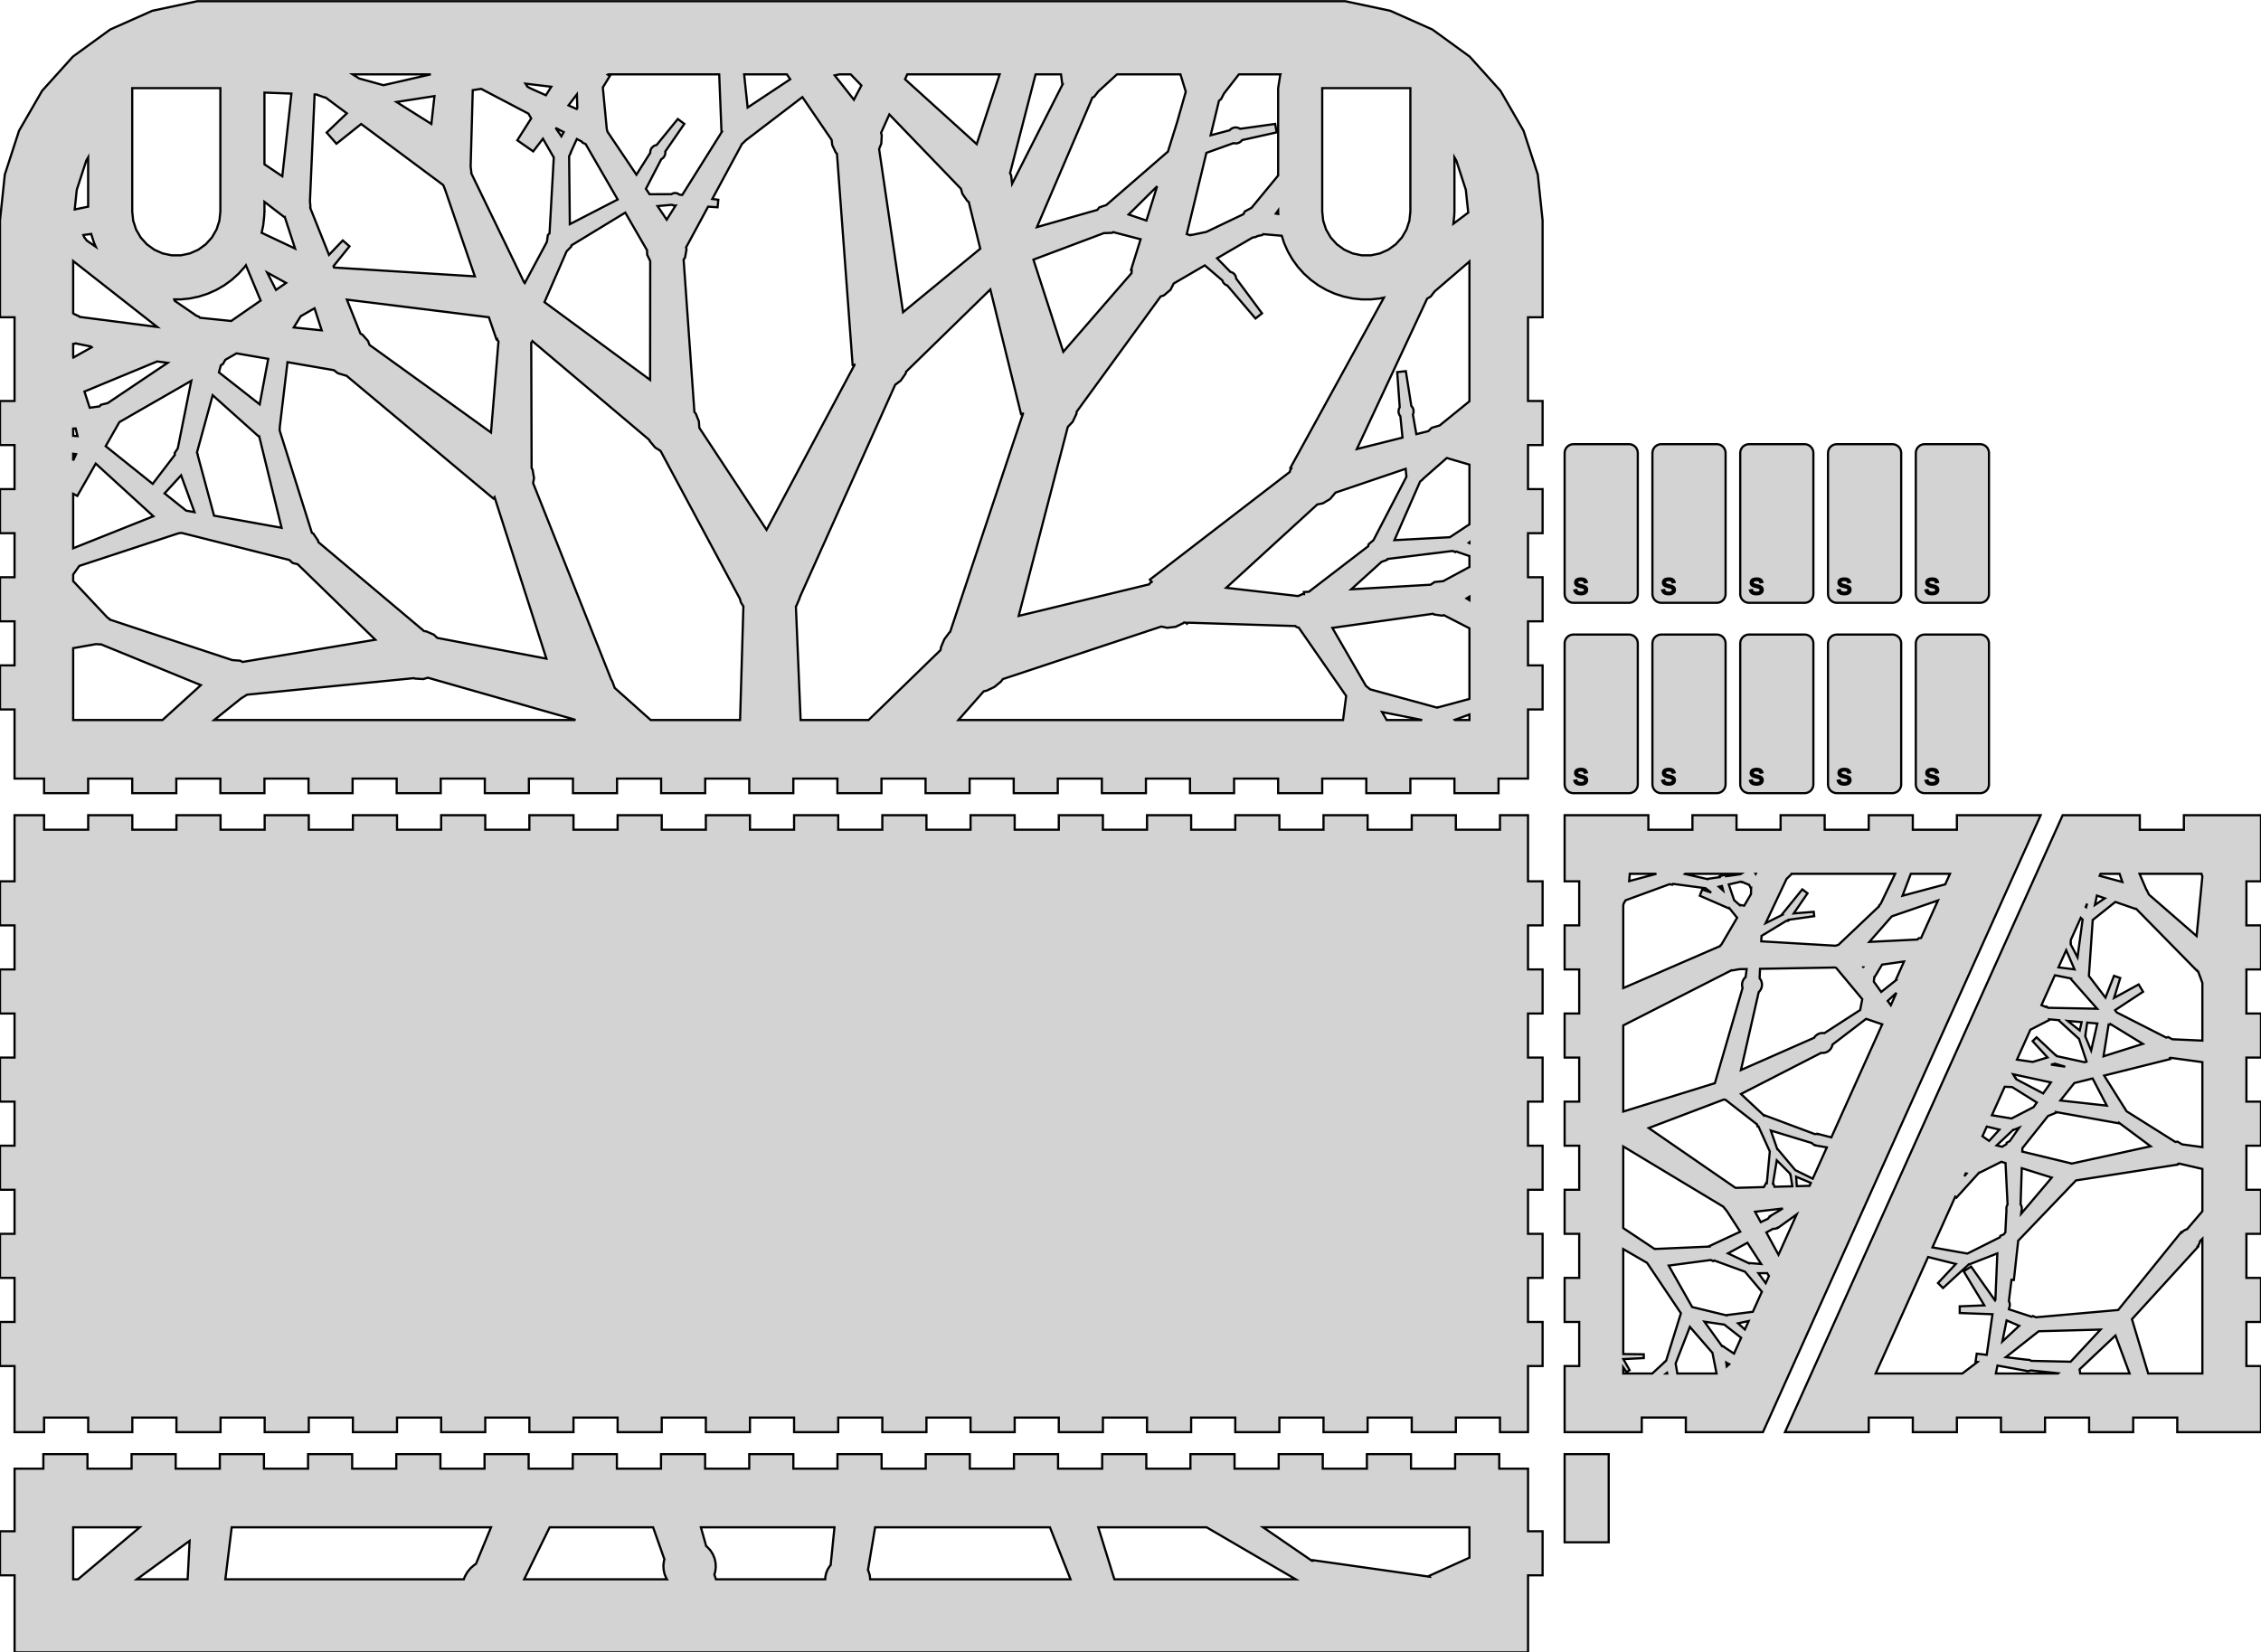 <?xml version="1.0" standalone="no"?>
<!DOCTYPE svg PUBLIC "-//W3C//DTD SVG 1.1//EN" "http://www.w3.org/Graphics/SVG/1.1/DTD/svg11.dtd">
<svg width="513mm" height="375mm" viewBox="-175 -255 513 375" xmlns="http://www.w3.org/2000/svg" version="1.1">
<title>OpenSCAD Model</title>
<path d="
M -155,-78.31 L -145,-78.31 L -145,-75 L -135,-75 L -135,-78.31 L -125,-78.31
 L -125,-75 L -115,-75 L -115,-78.31 L -105,-78.31 L -105,-75 L -95,-75
 L -95,-78.31 L -85,-78.31 L -85,-75 L -75,-75 L -75,-78.31 L -65,-78.31
 L -65,-75 L -55,-75 L -55,-78.31 L -45,-78.31 L -45,-75 L -35,-75
 L -35,-78.31 L -25,-78.31 L -25,-75 L -15,-75 L -15,-78.31 L -5,-78.31
 L -5,-75 L 5,-75 L 5,-78.31 L 15,-78.31 L 15,-75 L 25,-75
 L 25,-78.31 L 35,-78.31 L 35,-75 L 45,-75 L 45,-78.31 L 55,-78.31
 L 55,-75 L 65,-75 L 65,-78.31 L 75,-78.31 L 75,-75 L 85,-75
 L 85,-78.31 L 95,-78.31 L 95,-75 L 105,-75 L 105,-78.31 L 115,-78.31
 L 115,-75 L 125,-75 L 125,-78.31 L 135,-78.31 L 135,-75 L 145,-75
 L 145,-78.31 L 155,-78.31 L 155,-75 L 165,-75 L 165,-78.31 L 171.69,-78.31
 L 171.69,-94 L 175,-94 L 175,-104 L 171.69,-104 L 171.69,-114 L 175,-114
 L 175,-124 L 171.69,-124 L 171.69,-134 L 175,-134 L 175,-144 L 171.69,-144
 L 171.69,-154 L 175,-154 L 175,-164 L 171.69,-164 L 171.69,-183 L 175,-183
 L 175,-205 L 173.907,-215.396 L 170.677,-225.337 L 165.451,-234.389 L 158.457,-242.157 L 150,-248.301
 L 140.451,-252.553 L 130.226,-254.726 L -130.226,-254.726 L -140.451,-252.553 L -150,-248.301 L -158.457,-242.157
 L -165.451,-234.389 L -170.677,-225.337 L -173.907,-215.396 L -175,-205 L -175,-183 L -171.7,-183
 L -171.7,-164 L -175,-164 L -175,-154 L -171.7,-154 L -171.7,-144 L -175,-144
 L -175,-134 L -171.7,-134 L -171.7,-124 L -175,-124 L -175,-114 L -171.7,-114
 L -171.7,-104 L -175,-104 L -175,-94 L -171.7,-94 L -171.7,-78.31 L -165,-78.31
 L -165,-75 L -155,-75 z
M 94.265,-201.879 L 98.719,-220.309 L 104.887,-222.522 L 104.962,-222.498 L 105.275,-222.456 L 105.59,-222.468
 L 105.899,-222.536 L 106.191,-222.655 L 106.458,-222.824 L 106.691,-223.037 L 106.824,-223.209 L 114.669,-224.96
 L 114.322,-226.875 L 106.366,-225.768 L 106.339,-225.789 L 106.059,-225.936 L 105.759,-226.032 L 105.446,-226.074
 L 105.13,-226.062 L 104.822,-225.994 L 104.53,-225.875 L 104.263,-225.706 L 104.029,-225.493 L 103.981,-225.431
 L 99.681,-224.291 L 101.574,-232.124 L 102.052,-232.505 L 102.711,-233.774 L 106.093,-238.126 L 115.505,-238.126
 L 115.489,-238.09 L 115,-235 L 115,-215.171 L 108.96,-207.832 L 107.465,-207.041 L 107.092,-206.379
 L 98.718,-202.378 L 95.361,-201.673 L 95.228,-201.713 L 95.088,-201.616 L 95.062,-201.611 z
M 72.862,-232.86 L 73.282,-233.068 L 74.188,-234.232 L 78.431,-238.126 L 92.832,-238.126 L 94.041,-234.192
 L 92.136,-227.473 L 89.994,-220.602 L 75.996,-208.457 L 74.439,-207.943 L 73.975,-207.371 L 60.266,-203.458
 z
M -20.882,-210.842 L -20.956,-210.908 L -21.167,-211.042 L -21.398,-211.137 L -21.642,-211.19 L -21.891,-211.2
 L -22.139,-211.166 L -22.377,-211.09 L -22.598,-210.974 L -22.646,-210.937 L -27.617,-210.921 L -28.447,-212.152
 L -24.959,-218.881 L -24.891,-218.913 L -24.646,-219.086 L -24.435,-219.298 L -24.264,-219.544 L -24.138,-219.816
 L -24.061,-220.105 L -24.036,-220.403 L -24.055,-220.609 L -19.732,-226.888 L -21.208,-227.995 L -26.024,-222.092
 L -26.057,-222.089 L -26.346,-222.011 L -26.617,-221.884 L -26.862,-221.711 L -27.073,-221.499 L -27.244,-221.253
 L -27.37,-220.982 L -27.447,-220.692 L -27.472,-220.394 L -27.465,-220.319 L -30.602,-215.353 L -37.173,-225.114
 L -37.167,-225.134 L -37.325,-225.698 L -38.225,-235.158 L -36.63,-237.756 L -37.077,-238.056 L -36.909,-238.126
 L -11.822,-238.126 L -11.296,-224.969 L -11.288,-224.97 L -20.209,-210.752 z
M 54.423,-215.178 L 54.171,-215.708 L 59.962,-238.126 L 65.73,-238.126 L 66.039,-235.769 L 66.05,-235.771
 L 54.635,-213.29 z
M -93.493,-237.182 L -94.991,-238.126 L -77.258,-238.126 L -88.005,-235.666 z
M -6.161,-238.126 L 3.534,-238.126 L 4.295,-237.011 L -5.37,-230.599 z
M 14.384,-237.893 L 15.449,-238.126 L 18.015,-238.126 L 20.448,-235.601 L 18.74,-232.365 z
M 30.348,-237.011 L 30.846,-238.126 L 51.811,-238.126 L 46.603,-222.295 z
M -54.793,-235.015 L -54.802,-235.022 L -55.068,-235.194 L -55.292,-235.289 L -55.767,-236.014 L -49.922,-235.313
 L -51.146,-233.383 z
M -136.045,-197.055 L -138.09,-197.489 L -140,-198.34 L -141.691,-199.569 L -143.09,-201.122 L -144.135,-202.933
 L -144.781,-204.921 L -145,-207 L -145,-235 L -125,-235 L -125,-207 L -125.219,-204.921
 L -125.865,-202.933 L -126.91,-201.122 L -128.309,-199.569 L -130,-198.34 L -131.91,-197.489 L -133.955,-197.055
 z
M 133.955,-197.055 L 131.91,-197.489 L 130,-198.34 L 128.309,-199.569 L 126.91,-201.122 L 125.865,-202.933
 L 125.219,-204.921 L 125,-207 L 125,-235 L 145,-235 L 145,-207 L 144.781,-204.921
 L 144.135,-202.933 L 143.09,-201.122 L 141.691,-199.569 L 140,-198.34 L 138.09,-197.489 L 136.045,-197.055
 z
M -56.098,-190.949 L -68.087,-215.706 L -68.045,-215.816 L -68.217,-217.225 L -67.735,-234.542 L -65.838,-234.836
 L -55.105,-229.211 L -54.479,-228.129 L -57.63,-223.162 L -54.019,-220.642 L -51.815,-223.52 L -49.485,-219.489
 L -49.485,-219.469 L -49.462,-219.45 L -49.354,-219.263 L -50.316,-202.047 L -50.702,-201.646 L -50.913,-200.115
 L -55.934,-190.757 z
M -115,-217.713 L -115,-233.988 L -108.88,-233.76 L -110.949,-214.996 z
M -46.018,-231.089 L -44.108,-233.584 L -44.016,-230.507 L -44.156,-230.256 z
M -99.207,-194.286 L -99.334,-194.605 L -95.702,-199.099 L -97.228,-200.438 L -100.353,-197.158 L -104.626,-207.858
 L -104.559,-208.001 L -104.676,-209.366 L -103.623,-233.565 L -103.096,-233.545 L -103.051,-233.492 L -101.303,-232.862
 L -101.149,-232.89 L -96.304,-229.283 L -100.875,-224.912 L -98.66,-222.381 L -93.055,-226.864 L -74.432,-213
 L -74.013,-211.959 L -67.262,-192.285 z
M -85.038,-231.855 L -76.421,-233.193 L -77.128,-226.872 z
M -16.33,-157.917 L -16.427,-159.377 L -17.134,-161.145 L -17.447,-161.52 L -19.894,-196.082 L -19.562,-196.575
 L -19.235,-198.43 L -19.338,-198.844 L -14.338,-208.1 L -12.189,-207.962 L -12.022,-209.665 L -13.393,-209.848
 L -6.635,-222.358 L -6.612,-222.363 L -5.716,-223.21 L 7.059,-232.964 L 13.688,-223.257 L 13.815,-222.106
 L 14.622,-220.394 L 14.898,-220.11 L 18.451,-172.175 L 18.888,-172.224 L 18.888,-172.206 L -1.073,-134.762
 z
M 24.462,-221.19 L 24.958,-222.408 L 25.063,-224.298 L 24.908,-224.845 L 26.779,-229.029 L 43.031,-212.161
 L 43.358,-211.012 L 44.474,-209.409 L 44.803,-209.168 L 47.417,-198.562 L 29.894,-184.144 z
M -48.936,-225.978 L -47.097,-225.014 L -47.631,-224.063 z
M -45.873,-219.555 L -45.502,-220.284 L -45.532,-220.348 L -44.122,-223.455 L -42.972,-222.853 L -42.834,-222.633
 L -42.122,-222.296 L -34.855,-209.727 L -45.711,-204.128 z
M 154.945,-205.955 L 155,-207 L 155,-219.291 L 155.429,-218.548 L 157.581,-211.925 L 158.125,-206.746
 L 154.763,-204.224 z
M -157.581,-211.925 L -155.429,-218.548 L -155,-219.291 L -155,-208.099 L -158.049,-207.466 z
M 81.07,-206.313 L 87.539,-212.725 L 85.116,-204.953 z
M -115.635,-202.173 L -115.273,-203.876 L -115.055,-205.955 L -115,-207 L -115,-209.196 L -110.346,-205.617
 L -110.341,-205.624 L -108.051,-198.593 z
M -25.804,-208.227 L -22.532,-208.527 L -22.48,-208.495 L -22.249,-208.4 L -22.005,-208.347 L -21.756,-208.337
 L -21.722,-208.342 L -23.729,-205.144 z
M 114.491,-206.524 L 115,-207.234 L 115,-207 L 115.029,-206.439 z
M -51.464,-186.435 L -46.449,-197.949 L -45.377,-199.064 L -45.342,-199.32 L -33.131,-206.746 L -28.198,-198.214
 L -28.161,-197.176 L -27.472,-195.762 L -27.496,-168.79 z
M 59.474,-196.082 L 75.475,-202.099 L 75.479,-202.097 L 77.317,-202.158 L 77.558,-202.324 L 83.792,-200.706
 L 81.623,-193.748 L 81.78,-193.705 L 81.721,-192.995 L 66.25,-175.163 z
M -155.321,-200.407 L -155.323,-200.431 L -155.891,-201.175 L -156.093,-201.666 L -154.308,-201.906 L -154.292,-201.831
 L -153.646,-199.842 L -153.272,-199.003 z
M 67.272,-158.113 L 68.374,-159.274 L 69.228,-161.064 L 69.297,-161.585 L 88.343,-187.726 L 89.069,-187.958
 L 90.57,-189.228 L 91.312,-190.669 L 98.361,-194.773 L 102.362,-191.343 L 102.375,-191.277 L 102.478,-191.022
 L 102.623,-190.788 L 102.807,-190.582 L 103.024,-190.412 L 103.267,-190.282 L 103.46,-190.219 L 109.861,-182.721
 L 111.338,-183.897 L 105.461,-191.815 L 105.458,-191.925 L 105.401,-192.194 L 105.298,-192.45 L 105.153,-192.684
 L 104.969,-192.889 L 104.752,-193.059 L 104.509,-193.189 L 104.247,-193.275 L 104.181,-193.285 L 101.144,-196.394
 L 109.272,-201.127 L 109.426,-201.125 L 109.752,-201.178 L 110.064,-201.288 L 110.327,-201.436 L 111.389,-201.652
 L 111.605,-201.862 L 115.816,-201.498 L 116.354,-199.842 L 117.204,-197.933 L 118.25,-196.122 L 119.478,-194.431
 L 120.877,-192.877 L 122.431,-191.478 L 124.122,-190.25 L 125.933,-189.204 L 127.842,-188.354 L 129.831,-187.708
 L 131.876,-187.273 L 133.955,-187.055 L 136.045,-187.055 L 138.124,-187.273 L 138.998,-187.459 L 117.774,-148.821
 L 117.988,-148.713 L 117.71,-148.251 L 117.634,-147.895 L 85.894,-123.462 L 86.319,-122.955 L 85.947,-122.696
 L 85.722,-122.388 L 56.127,-115.228 z
M -156.912,-183.081 L -156.999,-183.202 L -158.184,-183.74 L -158.4,-183.895 L -158.4,-195.767 L -139.333,-180.802
 z
M 148.8,-187.217 L 149.625,-187.719 L 150.504,-188.865 L 158.4,-195.654 L 158.4,-163.931 L 151.634,-158.436
 L 151.617,-158.439 L 149.852,-157.919 L 149.064,-157.155 L 146.354,-156.476 L 145.57,-160.929 L 145.608,-161.004
 L 145.696,-161.289 L 145.733,-161.585 L 145.718,-161.882 L 145.651,-162.173 L 145.535,-162.448 L 145.373,-162.699
 L 145.217,-162.867 L 143.973,-170.775 L 142.012,-170.551 L 142.583,-162.571 L 142.573,-162.558 L 142.437,-162.293
 L 142.35,-162.007 L 142.313,-161.711 L 142.327,-161.414 L 142.394,-161.123 L 142.51,-160.848 L 142.672,-160.597
 L 142.728,-160.536 L 143.217,-155.69 L 132.851,-153.092 z
M -129.636,-182.888 L -129.827,-183.11 L -130.423,-183.347 L -135.354,-186.726 L -135.465,-187.055 L -133.955,-187.055
 L -131.876,-187.273 L -129.831,-187.708 L -127.842,-188.354 L -125.933,-189.204 L -124.122,-190.25 L -122.431,-191.478
 L -120.877,-192.877 L -119.478,-194.431 L -119.205,-194.807 L -115.861,-186.791 L -122.546,-182.155 z
M -114.38,-193.154 L -110.09,-190.793 L -112.379,-189.206 z
M 6.655,-91.6 L 5.579,-117.385 L 5.699,-117.535 L 6.46,-119.317 L 6.483,-119.492 L 28.113,-167.683
 L 29.355,-168.615 L 30.461,-170.187 L 30.611,-170.674 L 49.697,-189.312 L 56.67,-161.019 L 57.105,-161.143
 L 57.109,-161.126 L 40.588,-111.623 L 40.42,-111.486 L 39.257,-109.924 L 38.5,-108.129 L 38.396,-107.471
 L 22.067,-91.6 z
M -91.166,-176.729 L -91.496,-177.618 L -92.767,-179.051 L -93.215,-179.282 L -96.297,-187 L -64.078,-183.002
 L -62.361,-177.999 L -62.196,-178.062 L -62.158,-177.857 L -61.901,-177.508 L -63.598,-156.844 z
M -108.352,-180.687 L -106.776,-183.231 L -103.638,-185.044 L -102.006,-180.031 z
M -27.365,-91.6 L -35.525,-98.884 L -36.14,-100.529 L -36.296,-100.731 L -54.041,-145.359 L -53.835,-146.496
 L -54.162,-148.402 L -54.384,-148.791 L -54.471,-177.215 L -54.187,-177.543 L -54.181,-177.566 L -27.688,-155.176
 L -27.584,-154.915 L -26.366,-153.453 L -25.127,-152.673 L -7.15,-119.165 L -6.907,-118.318 L -6.33,-117.383
 L -7.082,-91.6 z
M -158.4,-174.004 L -158.4,-176.957 L -158.03,-176.993 L -157.908,-177.08 L -154.395,-176.368 L -154.187,-176.194
 L -158.356,-173.86 z
M -125.328,-170.497 L -124.89,-172.095 L -124.42,-172.393 L -123.869,-173.349 L -121.338,-174.812 L -114.147,-173.568
 L -116.079,-163.233 z
M -155.844,-166.146 L -139.35,-172.975 L -136.953,-172.667 L -150.552,-163.528 L -152.113,-163.142 L -152.419,-162.779
 L -154.647,-162.472 z
M -75.779,-110.231 L -76.568,-110.976 L -78.326,-111.734 L -78.758,-111.76 L -102.773,-131.977 L -102.807,-132.277
 L -103.906,-133.906 L -104.235,-134.083 L -111.548,-157.31 L -111.513,-158.155 L -109.77,-172.811 L -99.234,-170.988
 L -98.353,-170.303 L -96.518,-169.754 L -96.42,-169.761 L -63.037,-141.845 L -62.787,-142.167 L -51.026,-105.526
 z
M -151.024,-153.747 L -147.948,-159.145 L -147.877,-159.229 L -131.596,-168.584 L -134.66,-153.262 L -135.37,-152.182
 L -135.323,-151.782 L -140.353,-145.195 z
M -126.433,-137.977 L -130.156,-151.768 L -130.13,-151.878 L -130.25,-152.119 L -130.308,-152.332 L -126.749,-165.313
 L -116.157,-155.825 L -116.153,-155.83 L -111.111,-135.222 z
M -158.4,-156.102 L -158.4,-157.737 L -157.836,-157.764 L -157.411,-156.033 z
M -158.4,-152.024 L -157.736,-151.932 L -158.4,-150.496 z
M 147.212,-145.722 L 147.812,-146.203 L 147.812,-146.27 L 153.267,-151.066 L 158.4,-149.554 L 158.4,-136.016
 L 153.959,-133.083 L 141.382,-132.422 z
M -158.4,-142.94 L -157.46,-142.456 L -153.279,-149.791 L -140.203,-137.843 L -158.4,-130.581 z
M 103.214,-121.605 L 123.879,-140.514 L 125.129,-140.77 L 126.76,-141.733 L 127.99,-143.173 L 128.002,-143.205
 L 143.931,-148.612 L 144.087,-147.062 L 144.079,-147.045 L 144.092,-147.02 L 144.112,-146.818 L 136.617,-132.403
 L 135.516,-131.484 L 135.438,-131.047 L 121.974,-120.711 L 120.83,-120.645 L 120.876,-120.177 L 120.586,-120.198
 L 119.523,-119.735 z
M -132.704,-139.105 L -132.883,-139.208 L -137.658,-143.035 L -133.911,-147.134 L -130.87,-138.775 z
M -120.495,-105.064 L -122.309,-105.204 L -150.101,-114.398 L -150.164,-114.534 L -150.664,-114.888 L -158.4,-123.131
 L -158.4,-124.611 L -157.008,-126.575 L -134.436,-133.996 L -133.79,-134.063 L -109.363,-127.925 L -108.61,-127.243
 L -107.455,-126.946 L -89.841,-109.821 L -119.971,-104.78 z
M 158.272,-131.814 L 158.4,-131.915 L 158.4,-131.757 z
M 138.457,-127.495 L 139.709,-127.948 L 139.828,-128.152 L 154.603,-129.975 L 155.192,-129.701 L 155.393,-129.842
 L 158.4,-128.805 L 158.4,-126.328 L 152.42,-123.106 L 152.405,-123.112 L 150.526,-122.926 L 149.586,-122.307
 L 131.585,-121.267 z
M 157.752,-119.192 L 158.4,-119.599 L 158.4,-118.8 z
M 135.864,-98.569 L 134.905,-99.363 L 127.298,-112.508 L 150.14,-115.714 L 150.362,-115.553 L 152.23,-115.284
 L 152.577,-115.406 L 158.4,-112.417 L 158.4,-96.393 L 151.339,-94.483 L 151.213,-94.513 L 151.09,-94.416
 L 151.067,-94.409 z
M 42.45,-91.6 L 48.205,-98.123 L 48.858,-98.259 L 50.614,-99.101 L 52.118,-100.338 L 52.529,-100.89
 L 88.498,-112.816 L 89.79,-112.531 L 91.73,-112.752 L 93.494,-113.591 L 93.626,-113.72 L 94.087,-113.706
 L 94.302,-113.45 L 94.565,-113.691 L 118.925,-112.928 L 119.122,-112.727 L 119.691,-112.541 L 130.432,-97.07
 L 129.725,-91.6 z
M -158.4,-91.6 L -158.4,-107.907 L -153.215,-108.829 L -152.301,-108.745 L -152.165,-108.808 L -129.423,-99.519
 L -138.134,-91.6 z
M -126.408,-91.6 L -120.267,-96.535 L -120.261,-96.535 L -118.924,-97.357 L -81.098,-101.102 L -80.872,-101.004
 L -78.96,-100.892 L -77.921,-101.203 L -44.655,-91.709 L -44.438,-91.6 z
M 139.62,-91.6 L 138.577,-93.414 L 147.668,-91.6 z
M 155.108,-91.6 L 155.062,-91.642 L 158.4,-92.858 L 158.4,-91.6 z
M 194.947,-118.23 L 195.284,-118.321 L 195.6,-118.468 L 195.886,-118.668 L 196.132,-118.914 L 196.332,-119.2
 L 196.479,-119.516 L 196.57,-119.853 L 196.6,-120.2 L 196.6,-152.2 L 196.57,-152.547 L 196.479,-152.884
 L 196.332,-153.2 L 196.132,-153.486 L 195.886,-153.732 L 195.6,-153.932 L 195.284,-154.079 L 194.947,-154.17
 L 194.6,-154.2 L 182,-154.2 L 181.653,-154.17 L 181.316,-154.079 L 181,-153.932 L 180.714,-153.732
 L 180.468,-153.486 L 180.268,-153.2 L 180.121,-152.884 L 180.03,-152.547 L 180,-152.2 L 180,-120.2
 L 180.03,-119.853 L 180.121,-119.516 L 180.268,-119.2 L 180.468,-118.914 L 180.714,-118.668 L 181,-118.468
 L 181.316,-118.321 L 181.653,-118.23 L 182,-118.2 L 194.6,-118.2 z
M 183.222,-120.171 L 182.846,-120.276 L 182.556,-120.45 L 182.349,-120.695 L 182.227,-121.009 L 182.678,-121.099
 L 182.716,-120.982 L 182.768,-120.877 L 182.835,-120.786 L 182.915,-120.709 L 183.009,-120.644 L 183.118,-120.592
 L 183.241,-120.551 L 183.378,-120.522 L 183.531,-120.505 L 183.698,-120.499 L 183.87,-120.505 L 184.026,-120.524
 L 184.165,-120.556 L 184.287,-120.6 L 184.393,-120.657 L 184.481,-120.726 L 184.55,-120.807 L 184.599,-120.9
 L 184.628,-121.005 L 184.638,-121.122 L 184.635,-121.188 L 184.626,-121.248 L 184.61,-121.304 L 184.589,-121.354
 L 184.561,-121.399 L 184.528,-121.44 L 184.49,-121.478 L 184.447,-121.513 L 184.399,-121.545 L 184.346,-121.574
 L 184.288,-121.601 L 184.226,-121.626 L 184.16,-121.65 L 184.089,-121.671 L 184.014,-121.691 L 183.433,-121.828
 L 183.294,-121.865 L 183.17,-121.901 L 183.062,-121.938 L 182.97,-121.974 L 182.89,-122.012 L 182.816,-122.051
 L 182.75,-122.092 L 182.69,-122.134 L 182.638,-122.178 L 182.591,-122.225 L 182.55,-122.274 L 182.512,-122.327
 L 182.479,-122.383 L 182.451,-122.442 L 182.428,-122.504 L 182.41,-122.57 L 182.397,-122.639 L 182.39,-122.712
 L 182.387,-122.788 L 182.4,-122.959 L 182.441,-123.113 L 182.508,-123.251 L 182.603,-123.373 L 182.724,-123.478
 L 182.871,-123.565 L 183.041,-123.633 L 183.234,-123.681 L 183.451,-123.71 L 183.691,-123.72 L 183.914,-123.713
 L 184.115,-123.691 L 184.294,-123.655 L 184.45,-123.605 L 184.585,-123.54 L 184.702,-123.458 L 184.803,-123.356
 L 184.89,-123.234 L 184.962,-123.092 L 185.019,-122.93 L 184.561,-122.849 L 184.525,-122.952 L 184.478,-123.043
 L 184.421,-123.123 L 184.352,-123.19 L 184.273,-123.245 L 184.182,-123.29 L 184.077,-123.324 L 183.96,-123.349
 L 183.829,-123.364 L 183.686,-123.369 L 183.529,-123.363 L 183.388,-123.347 L 183.262,-123.319 L 183.152,-123.279
 L 183.057,-123.229 L 182.979,-123.168 L 182.918,-123.096 L 182.875,-123.013 L 182.849,-122.918 L 182.84,-122.813
 L 182.843,-122.751 L 182.853,-122.693 L 182.87,-122.64 L 182.894,-122.591 L 182.924,-122.547 L 182.961,-122.506
 L 183.003,-122.468 L 183.051,-122.433 L 183.106,-122.399 L 183.166,-122.369 L 183.242,-122.338 L 183.343,-122.305
 L 183.47,-122.27 L 183.621,-122.231 L 183.798,-122.19 L 184.175,-122.098 L 184.297,-122.063 L 184.414,-122.023
 L 184.526,-121.978 L 184.58,-121.953 L 184.632,-121.926 L 184.683,-121.898 L 184.732,-121.868 L 184.778,-121.836
 L 184.822,-121.801 L 184.863,-121.763 L 184.901,-121.723 L 184.937,-121.68 L 184.969,-121.634 L 184.998,-121.585
 L 185.024,-121.533 L 185.046,-121.478 L 185.065,-121.42 L 185.08,-121.357 L 185.091,-121.291 L 185.097,-121.221
 L 185.099,-121.147 L 185.084,-120.963 L 185.039,-120.796 L 184.965,-120.647 L 184.861,-120.515 L 184.727,-120.4
 L 184.566,-120.305 L 184.382,-120.231 L 184.172,-120.178 L 183.939,-120.147 L 183.681,-120.136 z
M 274.627,-118.23 L 274.964,-118.321 L 275.28,-118.468 L 275.566,-118.668 L 275.812,-118.914 L 276.012,-119.2
 L 276.159,-119.516 L 276.25,-119.853 L 276.28,-120.2 L 276.28,-152.2 L 276.25,-152.547 L 276.159,-152.884
 L 276.012,-153.2 L 275.812,-153.486 L 275.566,-153.732 L 275.28,-153.932 L 274.964,-154.079 L 274.627,-154.17
 L 274.28,-154.2 L 261.68,-154.2 L 261.333,-154.17 L 260.996,-154.079 L 260.68,-153.932 L 260.394,-153.732
 L 260.148,-153.486 L 259.948,-153.2 L 259.801,-152.884 L 259.71,-152.547 L 259.68,-152.2 L 259.68,-120.2
 L 259.71,-119.853 L 259.801,-119.516 L 259.948,-119.2 L 260.148,-118.914 L 260.394,-118.668 L 260.68,-118.468
 L 260.996,-118.321 L 261.333,-118.23 L 261.68,-118.2 L 274.28,-118.2 z
M 262.902,-120.171 L 262.526,-120.276 L 262.236,-120.45 L 262.029,-120.695 L 261.907,-121.009 L 262.358,-121.099
 L 262.396,-120.982 L 262.448,-120.877 L 262.515,-120.786 L 262.595,-120.709 L 262.689,-120.644 L 262.798,-120.592
 L 262.921,-120.551 L 263.058,-120.522 L 263.211,-120.505 L 263.378,-120.499 L 263.55,-120.505 L 263.706,-120.524
 L 263.845,-120.556 L 263.967,-120.6 L 264.073,-120.657 L 264.161,-120.726 L 264.23,-120.807 L 264.279,-120.9
 L 264.308,-121.005 L 264.318,-121.122 L 264.315,-121.188 L 264.306,-121.248 L 264.29,-121.304 L 264.269,-121.354
 L 264.241,-121.399 L 264.208,-121.44 L 264.17,-121.478 L 264.127,-121.513 L 264.079,-121.545 L 264.026,-121.574
 L 263.968,-121.601 L 263.906,-121.626 L 263.84,-121.65 L 263.769,-121.671 L 263.694,-121.691 L 263.113,-121.828
 L 262.974,-121.865 L 262.85,-121.901 L 262.742,-121.938 L 262.65,-121.974 L 262.57,-122.012 L 262.496,-122.051
 L 262.43,-122.092 L 262.37,-122.134 L 262.318,-122.178 L 262.271,-122.225 L 262.23,-122.274 L 262.192,-122.327
 L 262.159,-122.383 L 262.131,-122.442 L 262.108,-122.504 L 262.09,-122.57 L 262.077,-122.639 L 262.07,-122.712
 L 262.067,-122.788 L 262.08,-122.959 L 262.121,-123.113 L 262.188,-123.251 L 262.283,-123.373 L 262.404,-123.478
 L 262.551,-123.565 L 262.721,-123.633 L 262.914,-123.681 L 263.131,-123.71 L 263.371,-123.72 L 263.594,-123.713
 L 263.795,-123.691 L 263.974,-123.655 L 264.13,-123.605 L 264.265,-123.54 L 264.382,-123.458 L 264.483,-123.356
 L 264.57,-123.234 L 264.642,-123.092 L 264.699,-122.93 L 264.241,-122.849 L 264.205,-122.952 L 264.158,-123.043
 L 264.101,-123.123 L 264.032,-123.19 L 263.953,-123.245 L 263.862,-123.29 L 263.757,-123.324 L 263.64,-123.349
 L 263.509,-123.364 L 263.366,-123.369 L 263.209,-123.363 L 263.068,-123.347 L 262.942,-123.319 L 262.832,-123.279
 L 262.737,-123.229 L 262.659,-123.168 L 262.598,-123.096 L 262.555,-123.013 L 262.529,-122.918 L 262.52,-122.813
 L 262.523,-122.751 L 262.533,-122.693 L 262.55,-122.64 L 262.574,-122.591 L 262.604,-122.547 L 262.641,-122.506
 L 262.683,-122.468 L 262.731,-122.433 L 262.786,-122.399 L 262.846,-122.369 L 262.922,-122.338 L 263.023,-122.305
 L 263.15,-122.27 L 263.301,-122.231 L 263.478,-122.19 L 263.855,-122.098 L 263.977,-122.063 L 264.094,-122.023
 L 264.206,-121.978 L 264.26,-121.953 L 264.312,-121.926 L 264.363,-121.898 L 264.412,-121.868 L 264.458,-121.836
 L 264.502,-121.801 L 264.543,-121.763 L 264.581,-121.723 L 264.617,-121.68 L 264.649,-121.634 L 264.678,-121.585
 L 264.704,-121.533 L 264.726,-121.478 L 264.745,-121.42 L 264.76,-121.357 L 264.771,-121.291 L 264.777,-121.221
 L 264.779,-121.147 L 264.764,-120.963 L 264.719,-120.796 L 264.645,-120.647 L 264.541,-120.515 L 264.407,-120.4
 L 264.246,-120.305 L 264.062,-120.231 L 263.852,-120.178 L 263.619,-120.147 L 263.361,-120.136 z
M 214.867,-118.23 L 215.204,-118.321 L 215.52,-118.468 L 215.806,-118.668 L 216.052,-118.914 L 216.252,-119.2
 L 216.399,-119.516 L 216.49,-119.853 L 216.52,-120.2 L 216.52,-152.2 L 216.49,-152.547 L 216.399,-152.884
 L 216.252,-153.2 L 216.052,-153.486 L 215.806,-153.732 L 215.52,-153.932 L 215.204,-154.079 L 214.867,-154.17
 L 214.52,-154.2 L 201.92,-154.2 L 201.573,-154.17 L 201.236,-154.079 L 200.92,-153.932 L 200.634,-153.732
 L 200.388,-153.486 L 200.188,-153.2 L 200.041,-152.884 L 199.95,-152.547 L 199.92,-152.2 L 199.92,-120.2
 L 199.95,-119.853 L 200.041,-119.516 L 200.188,-119.2 L 200.388,-118.914 L 200.634,-118.668 L 200.92,-118.468
 L 201.236,-118.321 L 201.573,-118.23 L 201.92,-118.2 L 214.52,-118.2 z
M 203.142,-120.171 L 202.766,-120.276 L 202.476,-120.45 L 202.269,-120.695 L 202.147,-121.009 L 202.598,-121.099
 L 202.636,-120.982 L 202.688,-120.877 L 202.755,-120.786 L 202.835,-120.709 L 202.929,-120.644 L 203.038,-120.592
 L 203.161,-120.551 L 203.298,-120.522 L 203.451,-120.505 L 203.618,-120.499 L 203.79,-120.505 L 203.946,-120.524
 L 204.085,-120.556 L 204.207,-120.6 L 204.313,-120.657 L 204.401,-120.726 L 204.47,-120.807 L 204.519,-120.9
 L 204.548,-121.005 L 204.558,-121.122 L 204.555,-121.188 L 204.546,-121.248 L 204.53,-121.304 L 204.509,-121.354
 L 204.481,-121.399 L 204.448,-121.44 L 204.41,-121.478 L 204.367,-121.513 L 204.319,-121.545 L 204.266,-121.574
 L 204.208,-121.601 L 204.146,-121.626 L 204.08,-121.65 L 204.009,-121.671 L 203.934,-121.691 L 203.353,-121.828
 L 203.214,-121.865 L 203.09,-121.901 L 202.982,-121.938 L 202.89,-121.974 L 202.81,-122.012 L 202.736,-122.051
 L 202.67,-122.092 L 202.61,-122.134 L 202.558,-122.178 L 202.511,-122.225 L 202.47,-122.274 L 202.432,-122.327
 L 202.399,-122.383 L 202.371,-122.442 L 202.348,-122.504 L 202.33,-122.57 L 202.317,-122.639 L 202.31,-122.712
 L 202.307,-122.788 L 202.32,-122.959 L 202.361,-123.113 L 202.428,-123.251 L 202.523,-123.373 L 202.644,-123.478
 L 202.791,-123.565 L 202.961,-123.633 L 203.154,-123.681 L 203.371,-123.71 L 203.611,-123.72 L 203.834,-123.713
 L 204.035,-123.691 L 204.214,-123.655 L 204.37,-123.605 L 204.505,-123.54 L 204.622,-123.458 L 204.723,-123.356
 L 204.81,-123.234 L 204.882,-123.092 L 204.939,-122.93 L 204.481,-122.849 L 204.445,-122.952 L 204.398,-123.043
 L 204.341,-123.123 L 204.272,-123.19 L 204.193,-123.245 L 204.102,-123.29 L 203.997,-123.324 L 203.88,-123.349
 L 203.749,-123.364 L 203.606,-123.369 L 203.449,-123.363 L 203.308,-123.347 L 203.182,-123.319 L 203.072,-123.279
 L 202.977,-123.229 L 202.899,-123.168 L 202.838,-123.096 L 202.795,-123.013 L 202.769,-122.918 L 202.76,-122.813
 L 202.763,-122.751 L 202.773,-122.693 L 202.79,-122.64 L 202.814,-122.591 L 202.844,-122.547 L 202.881,-122.506
 L 202.923,-122.468 L 202.971,-122.433 L 203.026,-122.399 L 203.086,-122.369 L 203.162,-122.338 L 203.263,-122.305
 L 203.39,-122.27 L 203.541,-122.231 L 203.718,-122.19 L 204.095,-122.098 L 204.217,-122.063 L 204.334,-122.023
 L 204.446,-121.978 L 204.5,-121.953 L 204.552,-121.926 L 204.603,-121.898 L 204.652,-121.868 L 204.698,-121.836
 L 204.742,-121.801 L 204.783,-121.763 L 204.821,-121.723 L 204.857,-121.68 L 204.889,-121.634 L 204.918,-121.585
 L 204.944,-121.533 L 204.966,-121.478 L 204.985,-121.42 L 205,-121.357 L 205.011,-121.291 L 205.017,-121.221
 L 205.019,-121.147 L 205.004,-120.963 L 204.959,-120.796 L 204.885,-120.647 L 204.781,-120.515 L 204.647,-120.4
 L 204.486,-120.305 L 204.302,-120.231 L 204.092,-120.178 L 203.859,-120.147 L 203.601,-120.136 z
M 254.707,-118.23 L 255.044,-118.321 L 255.36,-118.468 L 255.646,-118.668 L 255.892,-118.914 L 256.092,-119.2
 L 256.239,-119.516 L 256.33,-119.853 L 256.36,-120.2 L 256.36,-152.2 L 256.33,-152.547 L 256.239,-152.884
 L 256.092,-153.2 L 255.892,-153.486 L 255.646,-153.732 L 255.36,-153.932 L 255.044,-154.079 L 254.707,-154.17
 L 254.36,-154.2 L 241.76,-154.2 L 241.413,-154.17 L 241.076,-154.079 L 240.76,-153.932 L 240.474,-153.732
 L 240.228,-153.486 L 240.028,-153.2 L 239.881,-152.884 L 239.79,-152.547 L 239.76,-152.2 L 239.76,-120.2
 L 239.79,-119.853 L 239.881,-119.516 L 240.028,-119.2 L 240.228,-118.914 L 240.474,-118.668 L 240.76,-118.468
 L 241.076,-118.321 L 241.413,-118.23 L 241.76,-118.2 L 254.36,-118.2 z
M 242.982,-120.171 L 242.606,-120.276 L 242.316,-120.45 L 242.109,-120.695 L 241.987,-121.009 L 242.438,-121.099
 L 242.476,-120.982 L 242.528,-120.877 L 242.595,-120.786 L 242.675,-120.709 L 242.769,-120.644 L 242.878,-120.592
 L 243.001,-120.551 L 243.138,-120.522 L 243.291,-120.505 L 243.458,-120.499 L 243.63,-120.505 L 243.786,-120.524
 L 243.925,-120.556 L 244.047,-120.6 L 244.153,-120.657 L 244.241,-120.726 L 244.31,-120.807 L 244.359,-120.9
 L 244.388,-121.005 L 244.398,-121.122 L 244.395,-121.188 L 244.386,-121.248 L 244.37,-121.304 L 244.349,-121.354
 L 244.321,-121.399 L 244.288,-121.44 L 244.25,-121.478 L 244.207,-121.513 L 244.159,-121.545 L 244.106,-121.574
 L 244.048,-121.601 L 243.986,-121.626 L 243.92,-121.65 L 243.849,-121.671 L 243.774,-121.691 L 243.193,-121.828
 L 243.054,-121.865 L 242.93,-121.901 L 242.822,-121.938 L 242.73,-121.974 L 242.65,-122.012 L 242.576,-122.051
 L 242.51,-122.092 L 242.45,-122.134 L 242.398,-122.178 L 242.351,-122.225 L 242.31,-122.274 L 242.272,-122.327
 L 242.239,-122.383 L 242.211,-122.442 L 242.188,-122.504 L 242.17,-122.57 L 242.157,-122.639 L 242.15,-122.712
 L 242.147,-122.788 L 242.16,-122.959 L 242.201,-123.113 L 242.268,-123.251 L 242.363,-123.373 L 242.484,-123.478
 L 242.631,-123.565 L 242.801,-123.633 L 242.994,-123.681 L 243.211,-123.71 L 243.451,-123.72 L 243.674,-123.713
 L 243.875,-123.691 L 244.054,-123.655 L 244.21,-123.605 L 244.345,-123.54 L 244.462,-123.458 L 244.563,-123.356
 L 244.65,-123.234 L 244.722,-123.092 L 244.779,-122.93 L 244.321,-122.849 L 244.285,-122.952 L 244.238,-123.043
 L 244.181,-123.123 L 244.112,-123.19 L 244.033,-123.245 L 243.942,-123.29 L 243.837,-123.324 L 243.72,-123.349
 L 243.589,-123.364 L 243.446,-123.369 L 243.289,-123.363 L 243.148,-123.347 L 243.022,-123.319 L 242.912,-123.279
 L 242.817,-123.229 L 242.739,-123.168 L 242.678,-123.096 L 242.635,-123.013 L 242.609,-122.918 L 242.6,-122.813
 L 242.603,-122.751 L 242.613,-122.693 L 242.63,-122.64 L 242.654,-122.591 L 242.684,-122.547 L 242.721,-122.506
 L 242.763,-122.468 L 242.811,-122.433 L 242.866,-122.399 L 242.926,-122.369 L 243.002,-122.338 L 243.103,-122.305
 L 243.23,-122.27 L 243.381,-122.231 L 243.558,-122.19 L 243.935,-122.098 L 244.057,-122.063 L 244.174,-122.023
 L 244.286,-121.978 L 244.34,-121.953 L 244.392,-121.926 L 244.443,-121.898 L 244.492,-121.868 L 244.538,-121.836
 L 244.582,-121.801 L 244.623,-121.763 L 244.661,-121.723 L 244.697,-121.68 L 244.729,-121.634 L 244.758,-121.585
 L 244.784,-121.533 L 244.806,-121.478 L 244.825,-121.42 L 244.84,-121.357 L 244.851,-121.291 L 244.857,-121.221
 L 244.859,-121.147 L 244.844,-120.963 L 244.799,-120.796 L 244.725,-120.647 L 244.621,-120.515 L 244.487,-120.4
 L 244.326,-120.305 L 244.142,-120.231 L 243.932,-120.178 L 243.699,-120.147 L 243.441,-120.136 z
M 234.787,-118.23 L 235.124,-118.321 L 235.44,-118.468 L 235.726,-118.668 L 235.972,-118.914 L 236.172,-119.2
 L 236.319,-119.516 L 236.41,-119.853 L 236.44,-120.2 L 236.44,-152.2 L 236.41,-152.547 L 236.319,-152.884
 L 236.172,-153.2 L 235.972,-153.486 L 235.726,-153.732 L 235.44,-153.932 L 235.124,-154.079 L 234.787,-154.17
 L 234.44,-154.2 L 221.84,-154.2 L 221.493,-154.17 L 221.156,-154.079 L 220.84,-153.932 L 220.554,-153.732
 L 220.308,-153.486 L 220.108,-153.2 L 219.961,-152.884 L 219.87,-152.547 L 219.84,-152.2 L 219.84,-120.2
 L 219.87,-119.853 L 219.961,-119.516 L 220.108,-119.2 L 220.308,-118.914 L 220.554,-118.668 L 220.84,-118.468
 L 221.156,-118.321 L 221.493,-118.23 L 221.84,-118.2 L 234.44,-118.2 z
M 223.062,-120.171 L 222.686,-120.276 L 222.396,-120.45 L 222.189,-120.695 L 222.067,-121.009 L 222.518,-121.099
 L 222.556,-120.982 L 222.608,-120.877 L 222.675,-120.786 L 222.755,-120.709 L 222.849,-120.644 L 222.958,-120.592
 L 223.081,-120.551 L 223.218,-120.522 L 223.371,-120.505 L 223.538,-120.499 L 223.71,-120.505 L 223.866,-120.524
 L 224.005,-120.556 L 224.127,-120.6 L 224.233,-120.657 L 224.321,-120.726 L 224.39,-120.807 L 224.439,-120.9
 L 224.468,-121.005 L 224.478,-121.122 L 224.475,-121.188 L 224.466,-121.248 L 224.45,-121.304 L 224.429,-121.354
 L 224.401,-121.399 L 224.368,-121.44 L 224.33,-121.478 L 224.287,-121.513 L 224.239,-121.545 L 224.186,-121.574
 L 224.128,-121.601 L 224.066,-121.626 L 224,-121.65 L 223.929,-121.671 L 223.854,-121.691 L 223.273,-121.828
 L 223.134,-121.865 L 223.01,-121.901 L 222.902,-121.938 L 222.81,-121.974 L 222.73,-122.012 L 222.656,-122.051
 L 222.59,-122.092 L 222.53,-122.134 L 222.478,-122.178 L 222.431,-122.225 L 222.39,-122.274 L 222.352,-122.327
 L 222.319,-122.383 L 222.291,-122.442 L 222.268,-122.504 L 222.25,-122.57 L 222.237,-122.639 L 222.23,-122.712
 L 222.227,-122.788 L 222.24,-122.959 L 222.281,-123.113 L 222.348,-123.251 L 222.443,-123.373 L 222.564,-123.478
 L 222.711,-123.565 L 222.881,-123.633 L 223.074,-123.681 L 223.291,-123.71 L 223.531,-123.72 L 223.754,-123.713
 L 223.955,-123.691 L 224.134,-123.655 L 224.29,-123.605 L 224.425,-123.54 L 224.542,-123.458 L 224.643,-123.356
 L 224.73,-123.234 L 224.802,-123.092 L 224.859,-122.93 L 224.401,-122.849 L 224.365,-122.952 L 224.318,-123.043
 L 224.261,-123.123 L 224.192,-123.19 L 224.113,-123.245 L 224.022,-123.29 L 223.917,-123.324 L 223.8,-123.349
 L 223.669,-123.364 L 223.526,-123.369 L 223.369,-123.363 L 223.228,-123.347 L 223.102,-123.319 L 222.992,-123.279
 L 222.897,-123.229 L 222.819,-123.168 L 222.758,-123.096 L 222.715,-123.013 L 222.689,-122.918 L 222.68,-122.813
 L 222.683,-122.751 L 222.693,-122.693 L 222.71,-122.64 L 222.734,-122.591 L 222.764,-122.547 L 222.801,-122.506
 L 222.843,-122.468 L 222.891,-122.433 L 222.946,-122.399 L 223.006,-122.369 L 223.082,-122.338 L 223.183,-122.305
 L 223.31,-122.27 L 223.461,-122.231 L 223.638,-122.19 L 224.015,-122.098 L 224.137,-122.063 L 224.254,-122.023
 L 224.366,-121.978 L 224.42,-121.953 L 224.472,-121.926 L 224.523,-121.898 L 224.572,-121.868 L 224.618,-121.836
 L 224.662,-121.801 L 224.703,-121.763 L 224.741,-121.723 L 224.777,-121.68 L 224.809,-121.634 L 224.838,-121.585
 L 224.864,-121.533 L 224.886,-121.478 L 224.905,-121.42 L 224.92,-121.357 L 224.931,-121.291 L 224.937,-121.221
 L 224.939,-121.147 L 224.924,-120.963 L 224.879,-120.796 L 224.805,-120.647 L 224.701,-120.515 L 224.567,-120.4
 L 224.406,-120.305 L 224.222,-120.231 L 224.012,-120.178 L 223.779,-120.147 L 223.521,-120.136 z
M 214.867,-75.03 L 215.204,-75.121 L 215.52,-75.268 L 215.806,-75.468 L 216.052,-75.714 L 216.252,-76
 L 216.399,-76.316 L 216.49,-76.653 L 216.52,-77 L 216.52,-109 L 216.49,-109.347 L 216.399,-109.684
 L 216.252,-110 L 216.052,-110.286 L 215.806,-110.532 L 215.52,-110.732 L 215.204,-110.879 L 214.867,-110.97
 L 214.52,-111 L 201.92,-111 L 201.573,-110.97 L 201.236,-110.879 L 200.92,-110.732 L 200.634,-110.532
 L 200.388,-110.286 L 200.188,-110 L 200.041,-109.684 L 199.95,-109.347 L 199.92,-109 L 199.92,-77
 L 199.95,-76.653 L 200.041,-76.316 L 200.188,-76 L 200.388,-75.714 L 200.634,-75.468 L 200.92,-75.268
 L 201.236,-75.121 L 201.573,-75.03 L 201.92,-75 L 214.52,-75 z
M 203.142,-76.971 L 202.766,-77.076 L 202.476,-77.25 L 202.269,-77.495 L 202.147,-77.809 L 202.598,-77.899
 L 202.636,-77.782 L 202.688,-77.677 L 202.755,-77.586 L 202.835,-77.509 L 202.929,-77.444 L 203.038,-77.392
 L 203.161,-77.351 L 203.298,-77.322 L 203.451,-77.305 L 203.618,-77.299 L 203.79,-77.305 L 203.946,-77.324
 L 204.085,-77.356 L 204.207,-77.4 L 204.313,-77.457 L 204.401,-77.526 L 204.47,-77.607 L 204.519,-77.7
 L 204.548,-77.805 L 204.558,-77.922 L 204.555,-77.988 L 204.546,-78.048 L 204.53,-78.104 L 204.509,-78.154
 L 204.481,-78.199 L 204.448,-78.24 L 204.41,-78.278 L 204.367,-78.313 L 204.319,-78.345 L 204.266,-78.374
 L 204.208,-78.401 L 204.146,-78.426 L 204.08,-78.45 L 204.009,-78.471 L 203.934,-78.491 L 203.353,-78.628
 L 203.214,-78.665 L 203.09,-78.701 L 202.982,-78.738 L 202.89,-78.774 L 202.81,-78.812 L 202.736,-78.851
 L 202.67,-78.892 L 202.61,-78.934 L 202.558,-78.978 L 202.511,-79.025 L 202.47,-79.075 L 202.432,-79.127
 L 202.399,-79.183 L 202.371,-79.242 L 202.348,-79.304 L 202.33,-79.37 L 202.317,-79.439 L 202.31,-79.512
 L 202.307,-79.588 L 202.32,-79.759 L 202.361,-79.913 L 202.428,-80.051 L 202.523,-80.173 L 202.644,-80.278
 L 202.791,-80.365 L 202.961,-80.433 L 203.154,-80.481 L 203.371,-80.51 L 203.611,-80.52 L 203.834,-80.513
 L 204.035,-80.491 L 204.214,-80.455 L 204.37,-80.405 L 204.505,-80.34 L 204.622,-80.258 L 204.723,-80.156
 L 204.81,-80.034 L 204.882,-79.892 L 204.939,-79.73 L 204.481,-79.649 L 204.445,-79.752 L 204.398,-79.843
 L 204.341,-79.923 L 204.272,-79.99 L 204.193,-80.045 L 204.102,-80.09 L 203.997,-80.124 L 203.88,-80.149
 L 203.749,-80.164 L 203.606,-80.169 L 203.449,-80.163 L 203.308,-80.147 L 203.182,-80.119 L 203.072,-80.079
 L 202.977,-80.029 L 202.899,-79.968 L 202.838,-79.896 L 202.795,-79.812 L 202.769,-79.718 L 202.76,-79.613
 L 202.763,-79.551 L 202.773,-79.493 L 202.79,-79.44 L 202.814,-79.391 L 202.844,-79.347 L 202.881,-79.306
 L 202.923,-79.268 L 202.971,-79.233 L 203.026,-79.2 L 203.086,-79.169 L 203.162,-79.138 L 203.263,-79.105
 L 203.39,-79.07 L 203.541,-79.031 L 203.718,-78.99 L 204.095,-78.898 L 204.217,-78.863 L 204.334,-78.823
 L 204.446,-78.778 L 204.5,-78.752 L 204.552,-78.726 L 204.603,-78.698 L 204.652,-78.668 L 204.698,-78.636
 L 204.742,-78.601 L 204.783,-78.563 L 204.821,-78.523 L 204.857,-78.48 L 204.889,-78.434 L 204.918,-78.385
 L 204.944,-78.333 L 204.966,-78.278 L 204.985,-78.22 L 205,-78.157 L 205.011,-78.091 L 205.017,-78.021
 L 205.019,-77.947 L 205.004,-77.763 L 204.959,-77.596 L 204.885,-77.447 L 204.781,-77.315 L 204.647,-77.2
 L 204.486,-77.105 L 204.302,-77.031 L 204.092,-76.978 L 203.859,-76.947 L 203.601,-76.936 z
M 234.787,-75.03 L 235.124,-75.121 L 235.44,-75.268 L 235.726,-75.468 L 235.972,-75.714 L 236.172,-76
 L 236.319,-76.316 L 236.41,-76.653 L 236.44,-77 L 236.44,-109 L 236.41,-109.347 L 236.319,-109.684
 L 236.172,-110 L 235.972,-110.286 L 235.726,-110.532 L 235.44,-110.732 L 235.124,-110.879 L 234.787,-110.97
 L 234.44,-111 L 221.84,-111 L 221.493,-110.97 L 221.156,-110.879 L 220.84,-110.732 L 220.554,-110.532
 L 220.308,-110.286 L 220.108,-110 L 219.961,-109.684 L 219.87,-109.347 L 219.84,-109 L 219.84,-77
 L 219.87,-76.653 L 219.961,-76.316 L 220.108,-76 L 220.308,-75.714 L 220.554,-75.468 L 220.84,-75.268
 L 221.156,-75.121 L 221.493,-75.03 L 221.84,-75 L 234.44,-75 z
M 223.062,-76.971 L 222.686,-77.076 L 222.396,-77.25 L 222.189,-77.495 L 222.067,-77.809 L 222.518,-77.899
 L 222.556,-77.782 L 222.608,-77.677 L 222.675,-77.586 L 222.755,-77.509 L 222.849,-77.444 L 222.958,-77.392
 L 223.081,-77.351 L 223.218,-77.322 L 223.371,-77.305 L 223.538,-77.299 L 223.71,-77.305 L 223.866,-77.324
 L 224.005,-77.356 L 224.127,-77.4 L 224.233,-77.457 L 224.321,-77.526 L 224.39,-77.607 L 224.439,-77.7
 L 224.468,-77.805 L 224.478,-77.922 L 224.475,-77.988 L 224.466,-78.048 L 224.45,-78.104 L 224.429,-78.154
 L 224.401,-78.199 L 224.368,-78.24 L 224.33,-78.278 L 224.287,-78.313 L 224.239,-78.345 L 224.186,-78.374
 L 224.128,-78.401 L 224.066,-78.426 L 224,-78.45 L 223.929,-78.471 L 223.854,-78.491 L 223.273,-78.628
 L 223.134,-78.665 L 223.01,-78.701 L 222.902,-78.738 L 222.81,-78.774 L 222.73,-78.812 L 222.656,-78.851
 L 222.59,-78.892 L 222.53,-78.934 L 222.478,-78.978 L 222.431,-79.025 L 222.39,-79.075 L 222.352,-79.127
 L 222.319,-79.183 L 222.291,-79.242 L 222.268,-79.304 L 222.25,-79.37 L 222.237,-79.439 L 222.23,-79.512
 L 222.227,-79.588 L 222.24,-79.759 L 222.281,-79.913 L 222.348,-80.051 L 222.443,-80.173 L 222.564,-80.278
 L 222.711,-80.365 L 222.881,-80.433 L 223.074,-80.481 L 223.291,-80.51 L 223.531,-80.52 L 223.754,-80.513
 L 223.955,-80.491 L 224.134,-80.455 L 224.29,-80.405 L 224.425,-80.34 L 224.542,-80.258 L 224.643,-80.156
 L 224.73,-80.034 L 224.802,-79.892 L 224.859,-79.73 L 224.401,-79.649 L 224.365,-79.752 L 224.318,-79.843
 L 224.261,-79.923 L 224.192,-79.99 L 224.113,-80.045 L 224.022,-80.09 L 223.917,-80.124 L 223.8,-80.149
 L 223.669,-80.164 L 223.526,-80.169 L 223.369,-80.163 L 223.228,-80.147 L 223.102,-80.119 L 222.992,-80.079
 L 222.897,-80.029 L 222.819,-79.968 L 222.758,-79.896 L 222.715,-79.812 L 222.689,-79.718 L 222.68,-79.613
 L 222.683,-79.551 L 222.693,-79.493 L 222.71,-79.44 L 222.734,-79.391 L 222.764,-79.347 L 222.801,-79.306
 L 222.843,-79.268 L 222.891,-79.233 L 222.946,-79.2 L 223.006,-79.169 L 223.082,-79.138 L 223.183,-79.105
 L 223.31,-79.07 L 223.461,-79.031 L 223.638,-78.99 L 224.015,-78.898 L 224.137,-78.863 L 224.254,-78.823
 L 224.366,-78.778 L 224.42,-78.752 L 224.472,-78.726 L 224.523,-78.698 L 224.572,-78.668 L 224.618,-78.636
 L 224.662,-78.601 L 224.703,-78.563 L 224.741,-78.523 L 224.777,-78.48 L 224.809,-78.434 L 224.838,-78.385
 L 224.864,-78.333 L 224.886,-78.278 L 224.905,-78.22 L 224.92,-78.157 L 224.931,-78.091 L 224.937,-78.021
 L 224.939,-77.947 L 224.924,-77.763 L 224.879,-77.596 L 224.805,-77.447 L 224.701,-77.315 L 224.567,-77.2
 L 224.406,-77.105 L 224.222,-77.031 L 224.012,-76.978 L 223.779,-76.947 L 223.521,-76.936 z
M 194.947,-75.03 L 195.284,-75.121 L 195.6,-75.268 L 195.886,-75.468 L 196.132,-75.714 L 196.332,-76
 L 196.479,-76.316 L 196.57,-76.653 L 196.6,-77 L 196.6,-109 L 196.57,-109.347 L 196.479,-109.684
 L 196.332,-110 L 196.132,-110.286 L 195.886,-110.532 L 195.6,-110.732 L 195.284,-110.879 L 194.947,-110.97
 L 194.6,-111 L 182,-111 L 181.653,-110.97 L 181.316,-110.879 L 181,-110.732 L 180.714,-110.532
 L 180.468,-110.286 L 180.268,-110 L 180.121,-109.684 L 180.03,-109.347 L 180,-109 L 180,-77
 L 180.03,-76.653 L 180.121,-76.316 L 180.268,-76 L 180.468,-75.714 L 180.714,-75.468 L 181,-75.268
 L 181.316,-75.121 L 181.653,-75.03 L 182,-75 L 194.6,-75 z
M 183.222,-76.971 L 182.846,-77.076 L 182.556,-77.25 L 182.349,-77.495 L 182.227,-77.809 L 182.678,-77.899
 L 182.716,-77.782 L 182.768,-77.677 L 182.835,-77.586 L 182.915,-77.509 L 183.009,-77.444 L 183.118,-77.392
 L 183.241,-77.351 L 183.378,-77.322 L 183.531,-77.305 L 183.698,-77.299 L 183.87,-77.305 L 184.026,-77.324
 L 184.165,-77.356 L 184.287,-77.4 L 184.393,-77.457 L 184.481,-77.526 L 184.55,-77.607 L 184.599,-77.7
 L 184.628,-77.805 L 184.638,-77.922 L 184.635,-77.988 L 184.626,-78.048 L 184.61,-78.104 L 184.589,-78.154
 L 184.561,-78.199 L 184.528,-78.24 L 184.49,-78.278 L 184.447,-78.313 L 184.399,-78.345 L 184.346,-78.374
 L 184.288,-78.401 L 184.226,-78.426 L 184.16,-78.45 L 184.089,-78.471 L 184.014,-78.491 L 183.433,-78.628
 L 183.294,-78.665 L 183.17,-78.701 L 183.062,-78.738 L 182.97,-78.774 L 182.89,-78.812 L 182.816,-78.851
 L 182.75,-78.892 L 182.69,-78.934 L 182.638,-78.978 L 182.591,-79.025 L 182.55,-79.075 L 182.512,-79.127
 L 182.479,-79.183 L 182.451,-79.242 L 182.428,-79.304 L 182.41,-79.37 L 182.397,-79.439 L 182.39,-79.512
 L 182.387,-79.588 L 182.4,-79.759 L 182.441,-79.913 L 182.508,-80.051 L 182.603,-80.173 L 182.724,-80.278
 L 182.871,-80.365 L 183.041,-80.433 L 183.234,-80.481 L 183.451,-80.51 L 183.691,-80.52 L 183.914,-80.513
 L 184.115,-80.491 L 184.294,-80.455 L 184.45,-80.405 L 184.585,-80.34 L 184.702,-80.258 L 184.803,-80.156
 L 184.89,-80.034 L 184.962,-79.892 L 185.019,-79.73 L 184.561,-79.649 L 184.525,-79.752 L 184.478,-79.843
 L 184.421,-79.923 L 184.352,-79.99 L 184.273,-80.045 L 184.182,-80.09 L 184.077,-80.124 L 183.96,-80.149
 L 183.829,-80.164 L 183.686,-80.169 L 183.529,-80.163 L 183.388,-80.147 L 183.262,-80.119 L 183.152,-80.079
 L 183.057,-80.029 L 182.979,-79.968 L 182.918,-79.896 L 182.875,-79.812 L 182.849,-79.718 L 182.84,-79.613
 L 182.843,-79.551 L 182.853,-79.493 L 182.87,-79.44 L 182.894,-79.391 L 182.924,-79.347 L 182.961,-79.306
 L 183.003,-79.268 L 183.051,-79.233 L 183.106,-79.2 L 183.166,-79.169 L 183.242,-79.138 L 183.343,-79.105
 L 183.47,-79.07 L 183.621,-79.031 L 183.798,-78.99 L 184.175,-78.898 L 184.297,-78.863 L 184.414,-78.823
 L 184.526,-78.778 L 184.58,-78.752 L 184.632,-78.726 L 184.683,-78.698 L 184.732,-78.668 L 184.778,-78.636
 L 184.822,-78.601 L 184.863,-78.563 L 184.901,-78.523 L 184.937,-78.48 L 184.969,-78.434 L 184.998,-78.385
 L 185.024,-78.333 L 185.046,-78.278 L 185.065,-78.22 L 185.08,-78.157 L 185.091,-78.091 L 185.097,-78.021
 L 185.099,-77.947 L 185.084,-77.763 L 185.039,-77.596 L 184.965,-77.447 L 184.861,-77.315 L 184.727,-77.2
 L 184.566,-77.105 L 184.382,-77.031 L 184.172,-76.978 L 183.939,-76.947 L 183.681,-76.936 z
M 274.627,-75.03 L 274.964,-75.121 L 275.28,-75.268 L 275.566,-75.468 L 275.812,-75.714 L 276.012,-76
 L 276.159,-76.316 L 276.25,-76.653 L 276.28,-77 L 276.28,-109 L 276.25,-109.347 L 276.159,-109.684
 L 276.012,-110 L 275.812,-110.286 L 275.566,-110.532 L 275.28,-110.732 L 274.964,-110.879 L 274.627,-110.97
 L 274.28,-111 L 261.68,-111 L 261.333,-110.97 L 260.996,-110.879 L 260.68,-110.732 L 260.394,-110.532
 L 260.148,-110.286 L 259.948,-110 L 259.801,-109.684 L 259.71,-109.347 L 259.68,-109 L 259.68,-77
 L 259.71,-76.653 L 259.801,-76.316 L 259.948,-76 L 260.148,-75.714 L 260.394,-75.468 L 260.68,-75.268
 L 260.996,-75.121 L 261.333,-75.03 L 261.68,-75 L 274.28,-75 z
M 262.902,-76.971 L 262.526,-77.076 L 262.236,-77.25 L 262.029,-77.495 L 261.907,-77.809 L 262.358,-77.899
 L 262.396,-77.782 L 262.448,-77.677 L 262.515,-77.586 L 262.595,-77.509 L 262.689,-77.444 L 262.798,-77.392
 L 262.921,-77.351 L 263.058,-77.322 L 263.211,-77.305 L 263.378,-77.299 L 263.55,-77.305 L 263.706,-77.324
 L 263.845,-77.356 L 263.967,-77.4 L 264.073,-77.457 L 264.161,-77.526 L 264.23,-77.607 L 264.279,-77.7
 L 264.308,-77.805 L 264.318,-77.922 L 264.315,-77.988 L 264.306,-78.048 L 264.29,-78.104 L 264.269,-78.154
 L 264.241,-78.199 L 264.208,-78.24 L 264.17,-78.278 L 264.127,-78.313 L 264.079,-78.345 L 264.026,-78.374
 L 263.968,-78.401 L 263.906,-78.426 L 263.84,-78.45 L 263.769,-78.471 L 263.694,-78.491 L 263.113,-78.628
 L 262.974,-78.665 L 262.85,-78.701 L 262.742,-78.738 L 262.65,-78.774 L 262.57,-78.812 L 262.496,-78.851
 L 262.43,-78.892 L 262.37,-78.934 L 262.318,-78.978 L 262.271,-79.025 L 262.23,-79.075 L 262.192,-79.127
 L 262.159,-79.183 L 262.131,-79.242 L 262.108,-79.304 L 262.09,-79.37 L 262.077,-79.439 L 262.07,-79.512
 L 262.067,-79.588 L 262.08,-79.759 L 262.121,-79.913 L 262.188,-80.051 L 262.283,-80.173 L 262.404,-80.278
 L 262.551,-80.365 L 262.721,-80.433 L 262.914,-80.481 L 263.131,-80.51 L 263.371,-80.52 L 263.594,-80.513
 L 263.795,-80.491 L 263.974,-80.455 L 264.13,-80.405 L 264.265,-80.34 L 264.382,-80.258 L 264.483,-80.156
 L 264.57,-80.034 L 264.642,-79.892 L 264.699,-79.73 L 264.241,-79.649 L 264.205,-79.752 L 264.158,-79.843
 L 264.101,-79.923 L 264.032,-79.99 L 263.953,-80.045 L 263.862,-80.09 L 263.757,-80.124 L 263.64,-80.149
 L 263.509,-80.164 L 263.366,-80.169 L 263.209,-80.163 L 263.068,-80.147 L 262.942,-80.119 L 262.832,-80.079
 L 262.737,-80.029 L 262.659,-79.968 L 262.598,-79.896 L 262.555,-79.812 L 262.529,-79.718 L 262.52,-79.613
 L 262.523,-79.551 L 262.533,-79.493 L 262.55,-79.44 L 262.574,-79.391 L 262.604,-79.347 L 262.641,-79.306
 L 262.683,-79.268 L 262.731,-79.233 L 262.786,-79.2 L 262.846,-79.169 L 262.922,-79.138 L 263.023,-79.105
 L 263.15,-79.07 L 263.301,-79.031 L 263.478,-78.99 L 263.855,-78.898 L 263.977,-78.863 L 264.094,-78.823
 L 264.206,-78.778 L 264.26,-78.752 L 264.312,-78.726 L 264.363,-78.698 L 264.412,-78.668 L 264.458,-78.636
 L 264.502,-78.601 L 264.543,-78.563 L 264.581,-78.523 L 264.617,-78.48 L 264.649,-78.434 L 264.678,-78.385
 L 264.704,-78.333 L 264.726,-78.278 L 264.745,-78.22 L 264.76,-78.157 L 264.771,-78.091 L 264.777,-78.021
 L 264.779,-77.947 L 264.764,-77.763 L 264.719,-77.596 L 264.645,-77.447 L 264.541,-77.315 L 264.407,-77.2
 L 264.246,-77.105 L 264.062,-77.031 L 263.852,-76.978 L 263.619,-76.947 L 263.361,-76.936 z
M 254.707,-75.03 L 255.044,-75.121 L 255.36,-75.268 L 255.646,-75.468 L 255.892,-75.714 L 256.092,-76
 L 256.239,-76.316 L 256.33,-76.653 L 256.36,-77 L 256.36,-109 L 256.33,-109.347 L 256.239,-109.684
 L 256.092,-110 L 255.892,-110.286 L 255.646,-110.532 L 255.36,-110.732 L 255.044,-110.879 L 254.707,-110.97
 L 254.36,-111 L 241.76,-111 L 241.413,-110.97 L 241.076,-110.879 L 240.76,-110.732 L 240.474,-110.532
 L 240.228,-110.286 L 240.028,-110 L 239.881,-109.684 L 239.79,-109.347 L 239.76,-109 L 239.76,-77
 L 239.79,-76.653 L 239.881,-76.316 L 240.028,-76 L 240.228,-75.714 L 240.474,-75.468 L 240.76,-75.268
 L 241.076,-75.121 L 241.413,-75.03 L 241.76,-75 L 254.36,-75 z
M 242.982,-76.971 L 242.606,-77.076 L 242.316,-77.25 L 242.109,-77.495 L 241.987,-77.809 L 242.438,-77.899
 L 242.476,-77.782 L 242.528,-77.677 L 242.595,-77.586 L 242.675,-77.509 L 242.769,-77.444 L 242.878,-77.392
 L 243.001,-77.351 L 243.138,-77.322 L 243.291,-77.305 L 243.458,-77.299 L 243.63,-77.305 L 243.786,-77.324
 L 243.925,-77.356 L 244.047,-77.4 L 244.153,-77.457 L 244.241,-77.526 L 244.31,-77.607 L 244.359,-77.7
 L 244.388,-77.805 L 244.398,-77.922 L 244.395,-77.988 L 244.386,-78.048 L 244.37,-78.104 L 244.349,-78.154
 L 244.321,-78.199 L 244.288,-78.24 L 244.25,-78.278 L 244.207,-78.313 L 244.159,-78.345 L 244.106,-78.374
 L 244.048,-78.401 L 243.986,-78.426 L 243.92,-78.45 L 243.849,-78.471 L 243.774,-78.491 L 243.193,-78.628
 L 243.054,-78.665 L 242.93,-78.701 L 242.822,-78.738 L 242.73,-78.774 L 242.65,-78.812 L 242.576,-78.851
 L 242.51,-78.892 L 242.45,-78.934 L 242.398,-78.978 L 242.351,-79.025 L 242.31,-79.075 L 242.272,-79.127
 L 242.239,-79.183 L 242.211,-79.242 L 242.188,-79.304 L 242.17,-79.37 L 242.157,-79.439 L 242.15,-79.512
 L 242.147,-79.588 L 242.16,-79.759 L 242.201,-79.913 L 242.268,-80.051 L 242.363,-80.173 L 242.484,-80.278
 L 242.631,-80.365 L 242.801,-80.433 L 242.994,-80.481 L 243.211,-80.51 L 243.451,-80.52 L 243.674,-80.513
 L 243.875,-80.491 L 244.054,-80.455 L 244.21,-80.405 L 244.345,-80.34 L 244.462,-80.258 L 244.563,-80.156
 L 244.65,-80.034 L 244.722,-79.892 L 244.779,-79.73 L 244.321,-79.649 L 244.285,-79.752 L 244.238,-79.843
 L 244.181,-79.923 L 244.112,-79.99 L 244.033,-80.045 L 243.942,-80.09 L 243.837,-80.124 L 243.72,-80.149
 L 243.589,-80.164 L 243.446,-80.169 L 243.289,-80.163 L 243.148,-80.147 L 243.022,-80.119 L 242.912,-80.079
 L 242.817,-80.029 L 242.739,-79.968 L 242.678,-79.896 L 242.635,-79.812 L 242.609,-79.718 L 242.6,-79.613
 L 242.603,-79.551 L 242.613,-79.493 L 242.63,-79.44 L 242.654,-79.391 L 242.684,-79.347 L 242.721,-79.306
 L 242.763,-79.268 L 242.811,-79.233 L 242.866,-79.2 L 242.926,-79.169 L 243.002,-79.138 L 243.103,-79.105
 L 243.23,-79.07 L 243.381,-79.031 L 243.558,-78.99 L 243.935,-78.898 L 244.057,-78.863 L 244.174,-78.823
 L 244.286,-78.778 L 244.34,-78.752 L 244.392,-78.726 L 244.443,-78.698 L 244.492,-78.668 L 244.538,-78.636
 L 244.582,-78.601 L 244.623,-78.563 L 244.661,-78.523 L 244.697,-78.48 L 244.729,-78.434 L 244.758,-78.385
 L 244.784,-78.333 L 244.806,-78.278 L 244.825,-78.22 L 244.84,-78.157 L 244.851,-78.091 L 244.857,-78.021
 L 244.859,-77.947 L 244.844,-77.763 L 244.799,-77.596 L 244.725,-77.447 L 244.621,-77.315 L 244.487,-77.2
 L 244.326,-77.105 L 244.142,-77.031 L 243.932,-76.978 L 243.699,-76.947 L 243.441,-76.936 z
M 269,66.7 L 279,66.7 L 279,70 L 289,70 L 289,66.7 L 299,66.7
 L 299,70 L 309,70 L 309,66.7 L 319,66.7 L 319,70 L 338,70
 L 338,55 L 334.69,55 L 334.69,45 L 338,45 L 338,35 L 334.69,35
 L 334.69,25 L 338,25 L 338,15 L 334.69,15 L 334.69,5 L 338,5
 L 338,-5 L 334.69,-5 L 334.69,-15 L 338,-15 L 338,-25 L 334.69,-25
 L 334.69,-35 L 338,-35 L 338,-45 L 334.69,-45 L 334.69,-55 L 338,-55
 L 338,-70 L 320.5,-70 L 320.5,-66.69 L 310.5,-66.69 L 310.5,-70 L 293,-70
 L 230,70 L 249,70 L 249,66.7 L 259,66.7 L 259,70 L 269,70
 z
M 312.596,-51.966 L 312.036,-53.078 L 311.993,-53.096 L 310.443,-56.7 L 324.491,-56.7 L 324.698,-56.1
 L 323.389,-42.579 z
M 301.394,-56.243 L 301.6,-56.7 L 305.913,-56.7 L 306.541,-54.846 z
M 300.766,-51.761 L 302.561,-51.141 L 300.318,-49.632 z
M 317.88,-19.155 L 316.922,-19.658 L 316.509,-19.529 L 305.276,-25.238 L 304.967,-25.643 L 304.898,-25.759
 L 311.238,-29.936 L 310.24,-31.592 L 304.671,-28.538 L 306.059,-33.058 L 304.647,-33.55 L 302.711,-28.601
 L 298.953,-33.525 L 299.822,-46.228 L 304.948,-50.318 L 309.177,-48.858 L 309.233,-48.806 L 309.349,-48.799
 L 309.506,-48.745 L 309.519,-48.789 L 309.649,-48.782 L 323.496,-34.678 L 323.546,-34.731 L 323.761,-34.48
 L 324.7,-31.927 L 324.7,-18.847 z
M 298.225,-49.202 L 298.557,-49.938 L 298.321,-49.124 z
M 294.811,-40.711 L 294.858,-40.968 L 294.807,-40.995 L 294.847,-41.693 L 297.102,-46.705 L 297.521,-46.31
 L 296.373,-37.741 z
M 292.045,-35.468 L 293.798,-39.363 L 295.695,-35.012 z
M 289.672,-26.294 L 289.313,-26.585 L 289.162,-26.488 L 288.187,-26.894 L 291.24,-33.678 L 294.786,-32.968
 L 294.762,-32.946 L 300.827,-26.078 z
M 291.651,-15.328 L 291.452,-15.569 L 291.388,-15.544 L 287.075,-19.604 L 286.183,-18.725 L 289.567,-15.024
 L 286.195,-14.009 L 282.625,-14.534 L 285.677,-21.317 L 290.063,-23.574 L 290.005,-23.674 L 292.049,-23.497
 L 292.045,-23.492 L 296.714,-19.228 L 298.424,-14.07 L 298.01,-13.939 z
M 294.144,-23.315 L 297.3,-23.04 L 296.874,-21.152 z
M 298.125,-19.818 L 298.198,-20.079 L 298.148,-20.112 L 298.565,-22.93 L 300.861,-22.731 L 299.463,-16.594
 z
M 303.426,-22.508 L 303.892,-22.468 L 303.897,-22.569 L 311.191,-18.107 L 302.268,-15.285 z
M 320.114,4.702 L 319.042,4.073 L 318.578,4.152 L 307.506,-2.805 L 307.224,-3.253 L 307.135,-3.44
 L 307.105,-3.442 L 302.413,-10.91 L 317.396,-14.656 L 317.329,-14.893 L 317.498,-14.945 L 324.7,-13.962
 L 324.7,5.329 z
M 290.357,-13.397 L 291.28,-13.606 L 293.58,-12.924 z
M 282.475,-10.079 L 282.329,-10.405 L 282.251,-10.397 L 281.757,-11.21 L 290.329,-9.355 L 288.579,-6.86
 z
M 292.486,-5.255 L 295.647,-9.219 L 299.794,-10.256 L 303.016,-4.09 z
M 276.946,-1.914 L 279.855,-8.379 L 281.541,-8.298 L 287.136,-4.802 L 286.398,-3.75 L 281.4,-1.175
 z
M 295.046,9.058 L 295.05,9.045 L 283.841,6.342 L 283.866,5.557 L 289.688,-1.745 L 291.591,-2.515
 L 291.541,-2.625 L 305.811,-0.065 L 305.826,-0.17 L 312.961,5.139 L 295.051,9.059 z
M 274.799,2.857 L 275.785,0.666 L 278.651,1.352 L 276.309,3.916 z
M 278.012,4.936 L 281.678,1.489 L 281.681,1.496 L 283.131,0.909 L 280.986,3.967 L 280.302,4.323
 L 280.239,4.647 L 279.28,5.242 z
M 263.451,28.075 L 268.623,16.582 L 268.885,16.803 L 273.946,11.221 L 273.949,11.227 L 279.094,8.651
 L 280.037,8.947 L 280.496,18.348 L 280.451,18.414 L 280.324,18.693 L 280.247,18.99 L 280.222,19.296
 L 280.249,19.571 L 279.994,24.682 L 279.593,25.155 L 278.852,25.459 L 278.755,25.789 L 271.382,29.483
 z
M 286.24,43.653 L 285.956,43.81 L 280.797,42.127 L 280.853,41.85 L 280.951,41.577 L 281.005,41.262
 L 281.003,40.943 L 280.947,40.629 L 280.836,40.33 L 280.794,40.258 L 281.392,35.43 L 281.931,35.473
 L 282.909,26.57 L 296.022,12.88 L 319.062,9.299 L 319.048,9.228 L 319.365,9.048 L 324.7,10.278
 L 324.7,19.878 L 321.213,23.964 L 321.094,23.991 L 320.709,24.151 L 320.357,24.375 L 320.05,24.657
 L 320.005,24.716 L 319.896,24.622 L 305.594,42.289 L 286.939,43.941 z
M 283.647,19.843 L 283.717,19.573 L 283.742,19.267 L 283.712,18.962 L 283.631,18.666 L 283.499,18.389
 L 283.452,18.324 L 283.719,10.102 L 290.527,12.238 L 283.581,20.443 z
M 271.006,11.286 L 271.193,11.316 L 270.717,11.928 z
M 312.408,56.7 L 308.722,44.374 L 323.736,27.923 L 323.627,27.829 L 323.835,27.557 L 324.028,27.186
 L 324.153,26.788 L 324.169,26.668 L 324.7,26.126 L 324.7,56.7 z
M 250.57,56.7 L 262.466,30.264 L 268.757,31.843 L 264.717,36.167 L 265.85,37.309 L 271.617,32.005
 L 271.62,32.011 L 278.174,29.444 L 277.73,40.005 L 277.677,40.068 L 277.65,40.115 L 272.215,32.422
 L 270.547,33.515 L 275.225,41.235 L 269.642,41.455 L 269.644,42.973 L 277.037,43.243 L 277.035,43.249
 L 277.073,43.265 L 275.77,52.469 L 273.502,52.195 L 273.23,53.992 L 273.681,54.074 L 270.229,56.7
 z
M 280.285,44.649 L 283.139,45.877 L 279.315,49.431 z
M 285.859,53.828 L 285.813,53.791 L 285.615,53.683 L 285.401,53.612 L 285.178,53.578 L 284.975,53.583
 L 280.104,52.994 L 287.567,47.11 L 301.59,46.733 L 294.806,54.023 z
M 296.975,56.7 L 296.841,55.752 L 304.978,48.073 L 308.182,56.7 z
M 277.841,56.7 L 278.206,54.897 L 284.6,56.06 L 284.794,56.126 L 285.017,56.16 L 285.242,56.154
 L 285.463,56.109 L 285.673,56.027 L 285.723,55.996 L 291.995,56.645 L 291.93,56.7 z
M -165,66.7 L -154.99,66.7 L -154.99,70 L -144.98,70 L -144.98,66.7 L -134.97,66.7
 L -134.97,70 L -124.96,70 L -124.96,66.7 L -114.95,66.7 L -114.95,70 L -104.94,70
 L -104.94,66.7 L -94.93,66.7 L -94.93,70 L -84.92,70 L -84.92,66.7 L -74.91,66.7
 L -74.91,70 L -64.9,70 L -64.9,66.7 L -54.89,66.7 L -54.89,70 L -44.88,70
 L -44.88,66.7 L -34.87,66.7 L -34.87,70 L -24.86,70 L -24.86,66.7 L -14.85,66.7
 L -14.85,70 L -4.84,70 L -4.84,66.7 L 5.17,66.7 L 5.17,70 L 15.18,70
 L 15.18,66.7 L 25.19,66.7 L 25.19,70 L 35.2,70 L 35.2,66.7 L 45.21,66.7
 L 45.21,70 L 55.22,70 L 55.22,66.7 L 65.23,66.7 L 65.23,70 L 75.24,70
 L 75.24,66.7 L 85.25,66.7 L 85.25,70 L 95.26,70 L 95.26,66.7 L 105.27,66.7
 L 105.27,70 L 115.28,70 L 115.28,66.7 L 125.29,66.7 L 125.29,70 L 135.3,70
 L 135.3,66.7 L 145.31,66.7 L 145.31,70 L 155.32,70 L 155.32,66.7 L 165.33,66.7
 L 165.33,70 L 171.69,70 L 171.69,55 L 175,55 L 175,45 L 171.69,45
 L 171.69,35 L 175,35 L 175,25 L 171.69,25 L 171.69,15 L 175,15
 L 175,5 L 171.69,5 L 171.69,-5 L 175,-5 L 175,-15 L 171.69,-15
 L 171.69,-25 L 175,-25 L 175,-35 L 171.69,-35 L 171.69,-45 L 175,-45
 L 175,-55 L 171.69,-55 L 171.69,-70 L 165.33,-70 L 165.33,-66.71 L 155.32,-66.71
 L 155.32,-70 L 145.31,-70 L 145.31,-66.71 L 135.3,-66.71 L 135.3,-70 L 125.29,-70
 L 125.29,-66.71 L 115.28,-66.71 L 115.28,-70 L 105.27,-70 L 105.27,-66.71 L 95.26,-66.71
 L 95.26,-70 L 85.25,-70 L 85.25,-66.71 L 75.24,-66.71 L 75.24,-70 L 65.23,-70
 L 65.23,-66.71 L 55.22,-66.71 L 55.22,-70 L 45.21,-70 L 45.21,-66.71 L 35.2,-66.71
 L 35.2,-70 L 25.19,-70 L 25.19,-66.71 L 15.18,-66.71 L 15.18,-70 L 5.17,-70
 L 5.17,-66.71 L -4.84,-66.71 L -4.84,-70 L -14.85,-70 L -14.85,-66.71 L -24.86,-66.71
 L -24.86,-70 L -34.87,-70 L -34.87,-66.71 L -44.88,-66.71 L -44.88,-70 L -54.89,-70
 L -54.89,-66.71 L -64.9,-66.71 L -64.9,-70 L -74.91,-70 L -74.91,-66.71 L -84.92,-66.71
 L -84.92,-70 L -94.93,-70 L -94.93,-66.71 L -104.94,-66.71 L -104.94,-70 L -114.95,-70
 L -114.95,-66.71 L -124.96,-66.71 L -124.96,-70 L -134.97,-70 L -134.97,-66.71 L -144.98,-66.71
 L -144.98,-70 L -154.99,-70 L -154.99,-66.71 L -165,-66.71 L -165,-70 L -171.7,-70
 L -171.7,-55 L -175,-55 L -175,-45 L -171.7,-45 L -171.7,-35 L -175,-35
 L -175,-25 L -171.7,-25 L -171.7,-15 L -175,-15 L -175,-5 L -171.7,-5
 L -171.7,5 L -175,5 L -175,15 L -171.7,15 L -171.7,25 L -175,25
 L -175,35 L -171.7,35 L -171.7,45 L -175,45 L -175,55 L -171.7,55
 L -171.7,70 L -165,70 z
M 197.5,66.69 L 207.5,66.69 L 207.5,70 L 225,70 L 288,-70 L 269,-70
 L 269,-66.7 L 259,-66.7 L 259,-70 L 249,-70 L 249,-66.7 L 239,-66.7
 L 239,-70 L 229,-70 L 229,-66.7 L 219,-66.7 L 219,-70 L 209,-70
 L 209,-66.7 L 199,-66.7 L 199,-70 L 180,-70 L 180,-55 L 183.31,-55
 L 183.31,-45 L 180,-45 L 180,-35 L 183.31,-35 L 183.31,-25 L 180,-25
 L 180,-15 L 183.31,-15 L 183.31,-5 L 180,-5 L 180,5 L 183.31,5
 L 183.31,15 L 180,15 L 180,25 L 183.31,25 L 183.31,35 L 180,35
 L 180,45 L 183.31,45 L 183.31,55 L 180,55 L 180,70 L 197.5,70
 z
M 207.302,-56.661 L 207.347,-56.7 L 220.025,-56.7 L 219.873,-56.606 L 216.606,-56.144 L 216.475,-56.526
 L 215.142,-56.129 L 215.189,-55.944 L 212.349,-55.543 L 212.355,-55.512 z
M 223.343,-56.7 L 223.358,-56.7 L 223.351,-56.686 z
M 224.618,-41.376 L 224.674,-42.609 L 230.341,-46.048 L 230.627,-46.012 L 230.742,-46.258 L 230.939,-46.285
 L 230.98,-46.255 L 231.007,-46.295 L 236.628,-47.084 L 236.519,-48.074 L 231.98,-47.712 L 235.115,-52.278
 L 233.923,-53.168 L 229.324,-47.491 L 229.431,-47.412 L 225.607,-45.503 L 230.352,-55.541 L 231.506,-56.662
 L 231.513,-56.7 L 254.986,-56.7 L 251.723,-49.91 L 251.348,-49.52 L 251.37,-49.352 L 242.123,-40.582
 L 241.452,-40.379 z
M 258.546,-56.7 L 267.43,-56.7 L 266.353,-54.306 L 256.657,-51.719 z
M 194.785,-56.7 L 200.825,-56.7 L 194.646,-55.041 z
M 219.689,-49.665 L 219.685,-49.638 L 218.462,-50.715 L 217.241,-54.285 L 219.964,-54.91 L 220.233,-54.781
 L 220.299,-54.85 L 221.875,-54.175 L 222.236,-53.431 L 222.314,-53.472 L 222.277,-52.083 L 220.741,-49.464
 z
M 193.3,-49.499 L 193.389,-49.951 L 193.833,-50.692 L 203.818,-54.347 L 204.423,-54.214 L 204.605,-54.412
 L 211.96,-53.434 L 213.256,-52.446 L 211.22,-53.145 L 210.669,-51.729 L 217.377,-48.804 L 217.403,-48.87
 L 219.137,-46.727 L 215.575,-40.651 L 215.353,-40.463 L 215.299,-40.311 L 193.3,-30.767 z
M 214.993,-53.769 L 215.704,-53.932 L 215.964,-52.914 z
M 254.217,-47.03 L 254.796,-47.245 L 264.709,-50.651 L 260.878,-42.14 L 260.354,-42.09 L 260.059,-41.79
 L 249.14,-41.246 z
M 250.148,-32.227 L 250.258,-33.171 L 250.267,-33.166 L 252.034,-36.092 L 257.002,-36.798 L 255.13,-32.61
 L 255.212,-32.578 L 251.833,-29.892 z
M 247.793,-35.489 L 247.831,-35.495 L 247.86,-35.397 z
M 224.038,-29.863 L 224.134,-29.944 L 224.385,-30.249 L 224.58,-30.593 L 224.712,-30.965 L 224.777,-31.354
 L 224.774,-31.749 L 224.702,-32.138 L 224.564,-32.508 L 224.364,-32.848 L 224.239,-32.995 L 224.336,-35.14
 L 241.348,-35.435 L 241.623,-35.34 L 247.532,-28.255 L 247.052,-25.791 L 238.931,-20.539 L 238.716,-20.575
 L 238.321,-20.572 L 237.933,-20.5 L 237.563,-20.362 L 237.222,-20.161 L 236.922,-19.905 L 236.67,-19.6
 L 236.608,-19.491 L 220,-12.17 z
M 193.3,-22.294 L 217.886,-34.82 L 218.038,-34.766 L 219.662,-35.059 L 221.297,-35.087 L 221.069,-33.264
 L 220.904,-33.123 L 220.652,-32.818 L 220.457,-32.475 L 220.325,-32.102 L 220.26,-31.713 L 220.263,-31.318
 L 220.335,-30.93 L 220.379,-30.812 L 214.089,-9.185 L 193.3,-2.746 z
M 253.3,-27.859 L 255.276,-29.69 L 254.01,-26.876 z
M 237.392,2.304 L 237.379,2.368 L 237.302,2.349 L 237.08,2.335 L 236.858,2.359 L 236.792,2.378
 L 225.226,-1.95 L 225.203,-1.881 L 220.006,-6.73 L 238.234,-16.078 L 238.358,-16.057 L 238.753,-16.06
 L 239.142,-16.132 L 239.512,-16.27 L 239.852,-16.47 L 240.153,-16.727 L 240.404,-17.031 L 240.599,-17.375
 L 240.731,-17.747 L 240.763,-17.937 L 248.408,-23.785 L 252.061,-22.545 L 240.513,3.117 z
M 218.742,14.552 L 199.08,0.992 L 216.063,-5.455 L 216.481,-5.43 L 223.654,0.162 L 223.759,0.599
 L 223.97,0.615 L 226.552,6.311 L 225.883,13.412 L 225.792,13.354 L 225.196,14.394 L 218.808,14.569
 z
M 232.324,10.537 L 228.226,5.652 L 228.207,5.67 L 226.781,1.562 L 236.106,4.402 L 236.147,4.458
 L 236.308,4.612 L 236.493,4.736 L 236.697,4.826 L 236.838,4.86 L 236.824,4.924 L 239.491,5.388
 L 236.295,12.49 z
M 193.3,23.697 L 193.3,5.174 L 215.984,18.829 L 216.838,19.878 L 219.844,24.517 L 212.768,27.817
 L 212.807,27.895 L 200.677,28.426 L 200.618,28.39 L 200.493,28.434 L 200.42,28.438 z
M 227.301,13.488 L 227.28,13.497 L 228.137,8.322 L 231.157,11.355 L 231.185,11.604 L 231.263,11.62
 L 231.663,14.216 L 227.625,14.327 z
M 232.529,12.04 L 235.867,13.441 L 235.567,14.109 L 232.677,14.188 z
M 223.212,19.988 L 229.505,19.254 L 226.588,21.001 L 226.631,21.067 L 226.551,21.116 L 226.353,21.294
 L 226.188,21.503 L 226.149,21.576 L 224.496,22.347 z
M 225.771,24.69 L 227.301,23.857 L 227.382,23.868 L 227.649,23.86 L 227.91,23.805 L 228.157,23.706
 L 228.304,23.615 L 228.347,23.681 L 232.647,20.597 L 228.527,29.752 z
M 221.766,31.625 L 221.765,31.657 L 217.066,29.433 L 221.474,27.031 L 224.596,31.847 z
M 193.3,56.7 L 193.3,55.304 L 194.035,56.384 L 194.746,55.942 L 193.325,53.427 L 197.964,53.204
 L 197.948,52.339 L 193.3,52.284 L 193.3,28.459 L 198.707,31.595 L 206.383,43.024 L 203.036,53.783
 L 202.933,53.878 L 202.699,54.04 L 202.712,54.083 L 199.88,56.7 z
M 208.938,41.613 L 203.619,32.211 L 213.15,30.941 L 213.714,31.204 L 213.935,31.049 L 220.926,33.606
 L 224.752,38.142 L 222.703,42.694 L 216.674,43.458 L 216.679,43.49 z
M 223.97,33.938 L 225.942,33.924 L 226.359,34.569 L 225.623,36.204 z
M 219.346,45.307 L 221.76,44.789 L 220.896,46.711 z
M 216.17,50.688 L 216.159,50.613 L 215.899,50.51 L 215.659,50.351 L 215.638,50.386 L 211.717,44.937
 L 216.246,45.605 L 220.049,48.592 L 218.434,52.182 z
M 205.577,56.7 L 205.184,54.422 L 208.42,46.119 L 213.54,52.013 L 214.469,56.7 z
M 216.673,54.219 L 217.346,54.586 L 216.783,55.09 z
M 203.02,56.7 L 203.237,56.53 L 203.278,56.7 z
M 171.7,102.5 L 175,102.5 L 175,92.5 L 171.7,92.5 L 171.7,78.3 L 165.165,78.3
 L 165.165,75 L 155.155,75 L 155.155,78.3 L 145.145,78.3 L 145.145,75 L 135.135,75
 L 135.135,78.3 L 125.125,78.3 L 125.125,75 L 115.115,75 L 115.115,78.3 L 105.105,78.3
 L 105.105,75 L 95.095,75 L 95.095,78.3 L 85.085,78.3 L 85.085,75 L 75.075,75
 L 75.075,78.3 L 65.065,78.3 L 65.065,75 L 55.055,75 L 55.055,78.3 L 45.045,78.3
 L 45.045,75 L 35.035,75 L 35.035,78.3 L 25.025,78.3 L 25.025,75 L 15.015,75
 L 15.015,78.3 L 5.005,78.3 L 5.005,75 L -5.005,75 L -5.005,78.3 L -15.015,78.3
 L -15.015,75 L -25.025,75 L -25.025,78.3 L -35.035,78.3 L -35.035,75 L -45.045,75
 L -45.045,78.3 L -55.055,78.3 L -55.055,75 L -65.065,75 L -65.065,78.3 L -75.075,78.3
 L -75.075,75 L -85.085,75 L -85.085,78.3 L -95.095,78.3 L -95.095,75 L -105.105,75
 L -105.105,78.3 L -115.115,78.3 L -115.115,75 L -125.125,75 L -125.125,78.3 L -135.135,78.3
 L -135.135,75 L -145.145,75 L -145.145,78.3 L -155.155,78.3 L -155.155,75 L -165.165,75
 L -165.165,78.3 L -171.69,78.3 L -171.69,92.5 L -175,92.5 L -175,102.5 L -171.69,102.5
 L -171.69,120 L 171.7,120 z
M -158.4,103.4 L -158.4,91.6 L -143.29,91.6 L -157.301,103.4 z
M -123.87,103.4 L -122.427,91.6 L -63.589,91.6 L -67.015,99.908 L -67.322,100.091 L -68.22,100.864
 L -68.97,101.781 L -69.549,102.815 L -69.754,103.4 z
M -56.075,103.4 L -50.285,91.6 L -26.817,91.6 L -24.251,98.872 L -24.345,99.171 L -24.479,100.198
 L -24.432,101.234 L -24.207,102.245 L -23.809,103.202 L -23.683,103.4 z
M -12.559,103.4 L -12.917,102.322 L -12.731,101.731 L -12.597,100.703 L -12.644,99.667 L -12.869,98.656
 L -13.267,97.699 L -13.825,96.825 L -14.526,96.062 L -14.774,95.872 L -15.975,91.6 L 14.335,91.6
 L 13.466,100.181 L 13.284,100.378 L 12.804,101.128 L 12.461,101.95 L 12.266,102.819 L 12.239,103.4
 z
M 77.84,103.4 L 74.186,91.6 L 98.758,91.6 L 118.99,103.4 z
M 122.859,99.057 L 122.843,99.199 L 122.654,99.2 L 111.582,91.6 L 158.4,91.6 L 158.4,98.492
 L 149.297,102.608 L 149.404,102.821 z
M 22.428,103.4 L 22.434,103.289 L 22.32,102.406 L 22.054,101.556 L 21.931,101.317 L 23.559,91.6
 L 63.222,91.6 L 67.891,103.4 z
M -143.954,103.4 L -131.978,94.678 L -132.425,103.4 z
M 190,75 L 180,75 L 180,95 L 190,95 z
" stroke="black" fill="lightgray" stroke-width="0.5"/>
</svg>
